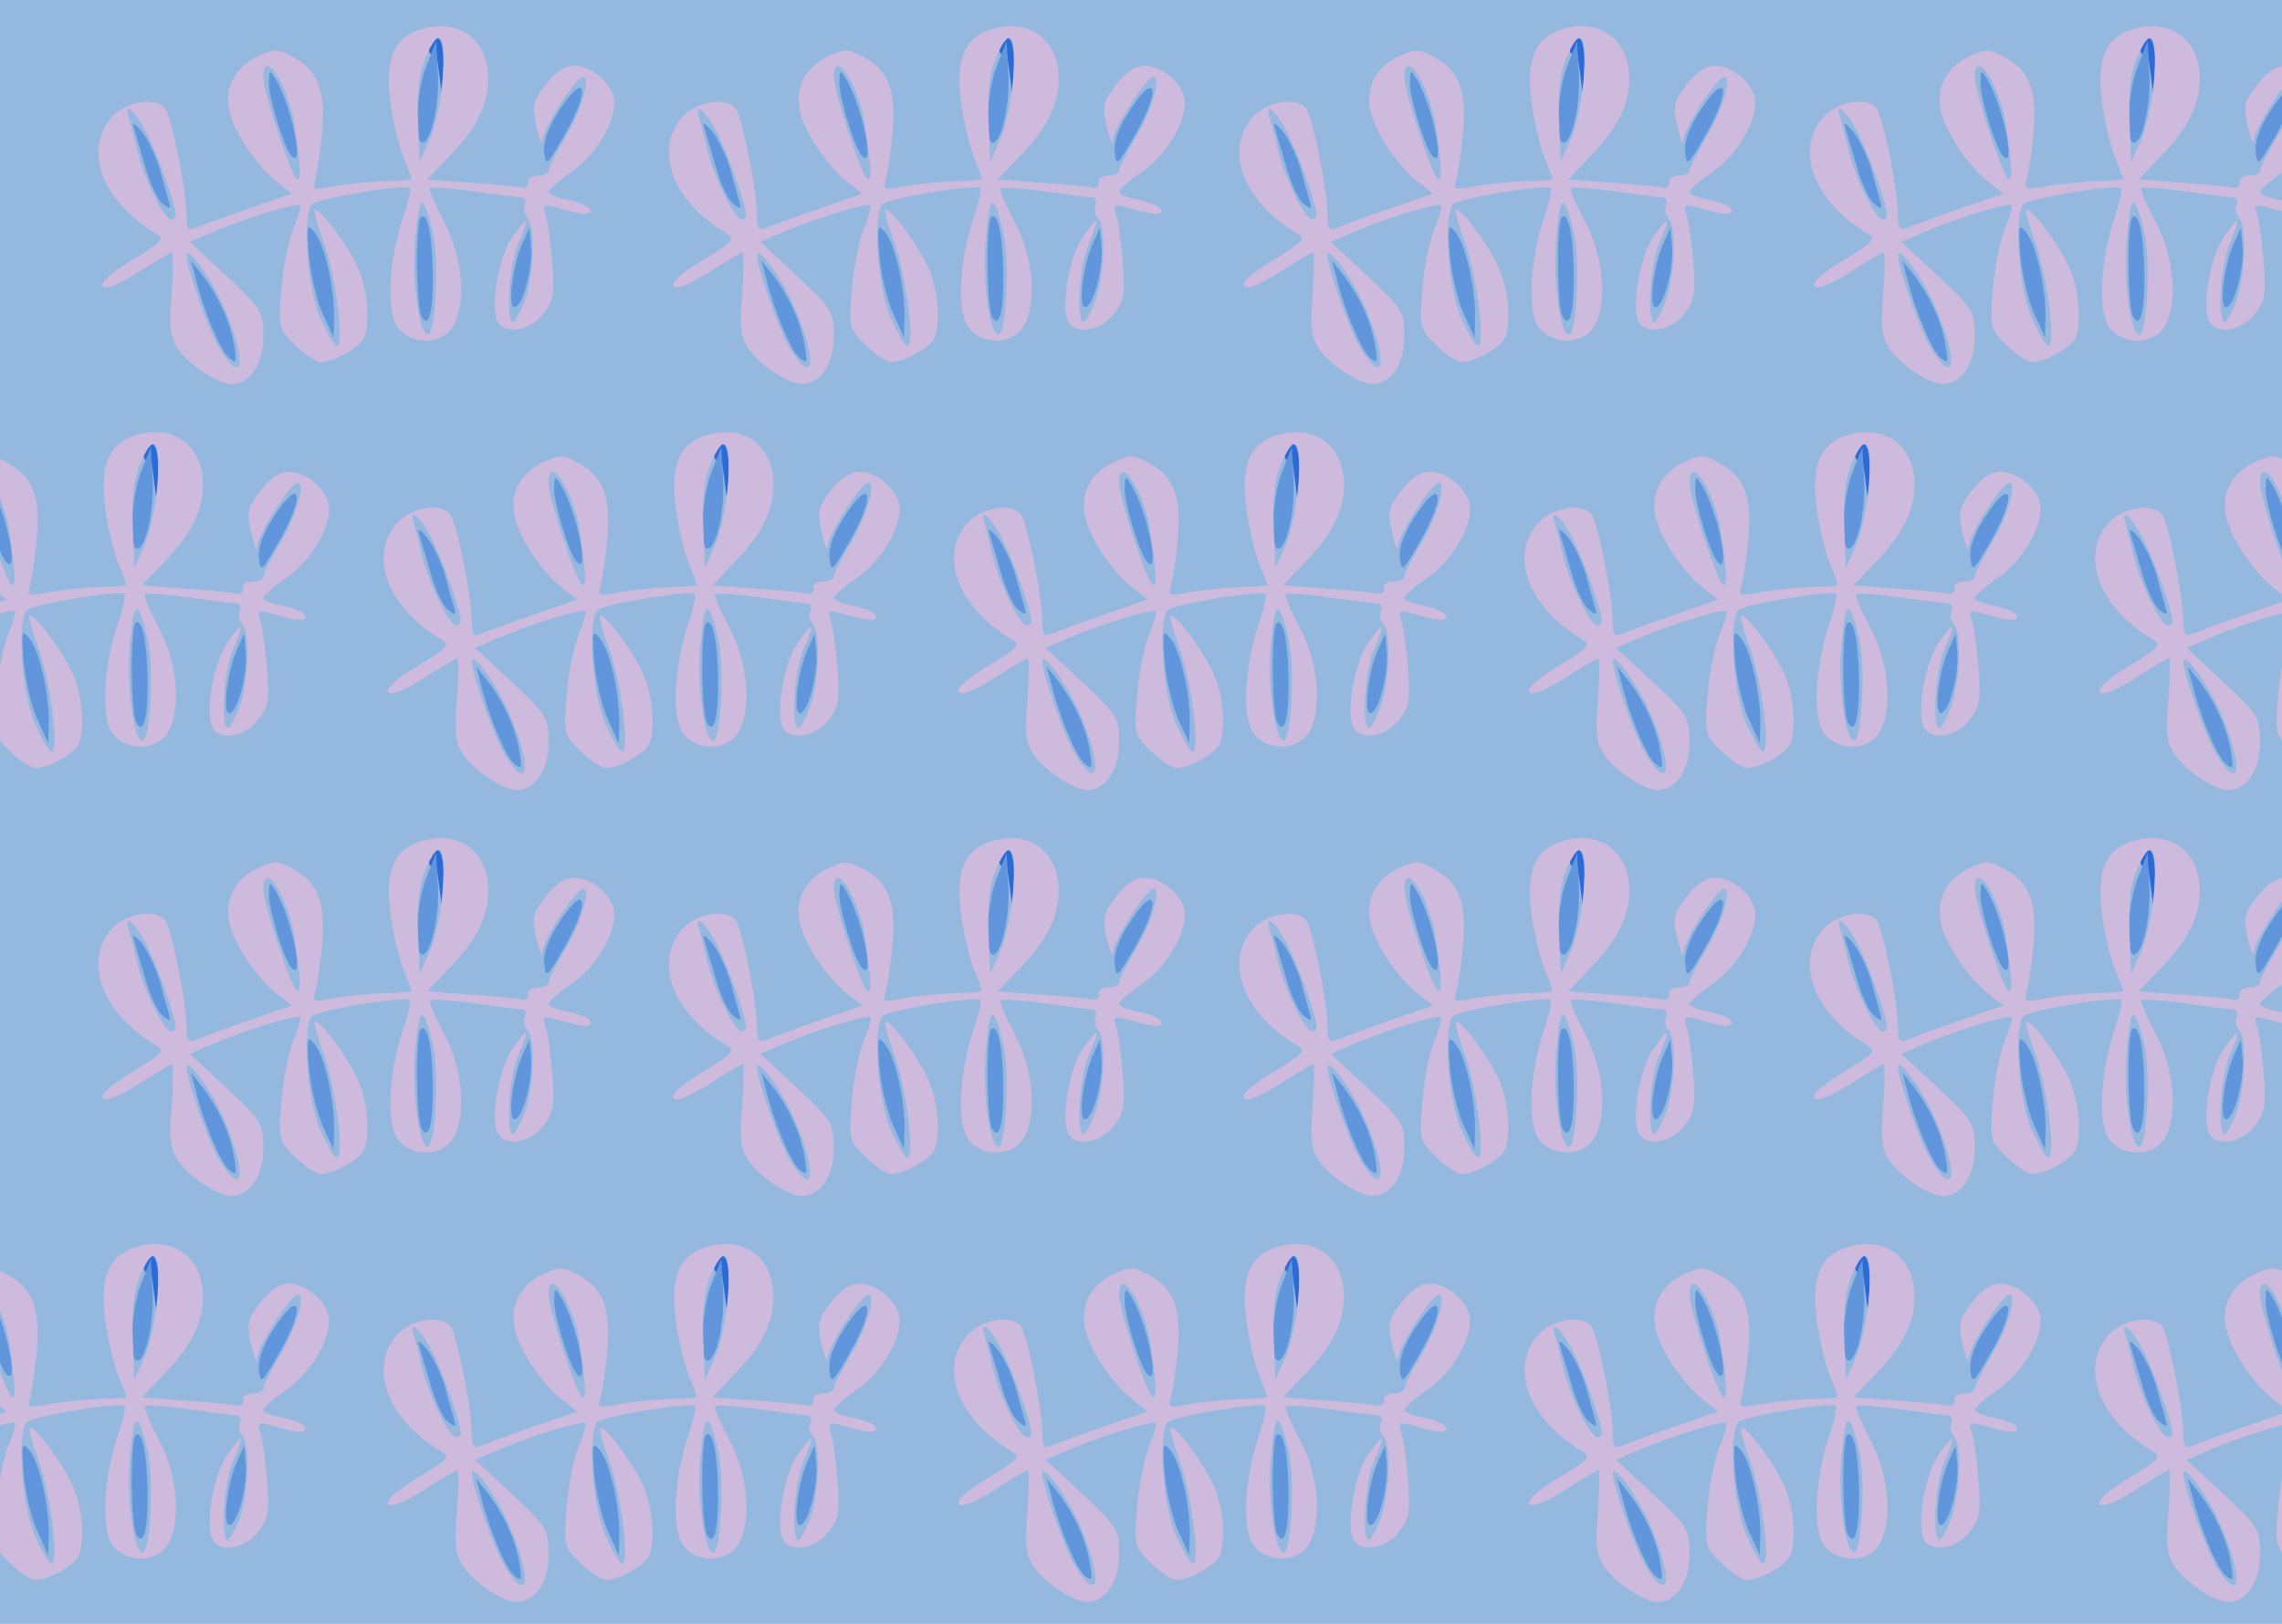 <?xml version="1.0" standalone="no"?>
<!DOCTYPE svg PUBLIC "-//W3C//DTD SVG 20010904//EN"
 "http://www.w3.org/TR/2001/REC-SVG-20010904/DTD/svg10.dtd">
<svg version="1.0" xmlns="http://www.w3.org/2000/svg" width="416pt" height="296pt" viewBox="0 0 416 296" preserveAspectRatio = "xMidYMid meet" >
<rect width="416" height="296" fill="#94B8DE"/>
<g id="row0" transform="translate(13,0.0)">
<g id="0" transform="translate(0.0,0)scale(1,1)">

<path d="M655 659 c-4 -6 -4 -13 -1 -16 3 -4 7 0 8 8 1 8 4 -11 8 -41 l7 -55 1 58 c2 53 -8 72 -23 46z" transform="translate(0,74) scale(0.1,-0.1)" stroke="none" fill="#2C6AD6"/>

<path d="M822 296 c-18 -41 -27 -116 -14 -116 15 0 34 73 30 113 l-3 32 -13 -29z" transform="translate(0,74) scale(0.1,-0.1)" stroke="none" fill="#6296DC"/>

<path d="M113 510 c2 -8 12 -40 21 -71 8 -31 23 -63 32 -70 15 -12 16 -11 11 6 -3 11 -11 38 -17 61 -7 22 -21 51 -32 65 -11 13 -18 17 -15 9z" transform="translate(0,74) scale(0.1,-0.1)" stroke="none" fill="#6296DC"/>

<path d="M360 589 c0 -28 28 -119 41 -133 25 -28 1 90 -28 139 -12 19 -12 19 -13 -6z" transform="translate(0,74) scale(0.1,-0.1)" stroke="none" fill="#6296DC"/>

<path d="M887 535 c-18 -28 -27 -54 -25 -72 3 -27 5 -25 35 27 51 87 42 127 -10 45z" transform="translate(0,74) scale(0.1,-0.1)" stroke="none" fill="#6296DC"/>

<path d="M637 344 c-10 -10 -9 -166 2 -182 13 -22 21 11 20 81 -1 69 -10 112 -22 101z" transform="translate(0,74) scale(0.1,-0.1)" stroke="none" fill="#6296DC"/>

<path d="M648 622 c-19 -45 -24 -142 -8 -142 16 0 32 72 28 130 l-3 55 -17 -43z" transform="translate(0,74) scale(0.1,-0.1)" stroke="none" fill="#6296DC"/>

<path d="M226 235 c14 -59 45 -133 61 -147 15 -12 15 -9 9 27 -8 43 -29 87 -58 125 l-20 25 8 -30z" transform="translate(0,74) scale(0.1,-0.1)" stroke="none" fill="#6296DC"/>

<path d="M433 274 c3 -33 14 -81 25 -105 l20 -44 1 37 c1 51 -17 132 -35 154 -14 17 -15 14 -11 -42z" transform="translate(0,74) scale(0.1,-0.1)" stroke="none" fill="#6296DC"/>

<path d="M642 688 c-53 -14 -71 -54 -60 -135 5 -37 16 -82 24 -101 8 -19 14 -36 14 -38 0 -2 -21 -4 -47 -4 -27 -1 -68 -5 -91 -9 -42 -8 -43 -8 -37 13 3 11 9 49 12 83 7 77 -7 114 -51 138 -31 17 -34 17 -69 1 -42 -21 -60 -61 -47 -105 11 -39 50 -95 84 -122 l28 -22 -78 -27 c-44 -15 -87 -31 -96 -35 -15 -6 -18 -2 -18 23 0 45 -28 184 -40 196 -20 20 -72 10 -97 -18 -52 -61 -16 -154 82 -212 16 -9 11 -15 -44 -48 -40 -24 -59 -42 -53 -48 6 -6 30 4 65 26 31 20 58 36 61 36 2 0 2 -34 -1 -75 -5 -60 -3 -79 11 -100 20 -30 73 -65 98 -65 34 0 58 37 58 87 0 45 -3 50 -67 110 l-67 62 47 20 c56 24 149 52 154 47 2 -2 -3 -21 -12 -42 -9 -22 -19 -71 -22 -111 -6 -70 -5 -73 25 -102 17 -17 38 -31 47 -31 24 0 72 27 79 45 11 31 6 90 -13 130 -18 40 -70 109 -77 102 -2 -2 5 -29 17 -61 22 -64 37 -186 23 -186 -5 0 -19 25 -32 55 -22 56 -31 176 -14 202 7 11 170 38 179 30 2 -3 -3 -27 -12 -53 -26 -77 -31 -168 -11 -199 22 -33 78 -35 100 -3 27 39 21 127 -14 193 -17 32 -29 60 -26 62 2 2 39 0 81 -6 42 -6 81 -11 87 -11 5 0 8 -6 5 -14 -3 -7 -1 -18 5 -24 15 -15 11 -113 -8 -157 -8 -20 -17 -35 -20 -32 -12 11 -5 106 10 141 22 52 20 56 -8 17 -25 -33 -42 -123 -30 -154 10 -28 59 -22 84 10 19 24 21 37 17 93 -3 36 -8 75 -12 87 -7 21 -5 22 26 13 43 -13 62 -13 54 0 -3 5 -21 12 -40 16 -19 3 -35 10 -35 14 0 4 18 20 41 36 43 29 79 87 79 127 0 31 -39 67 -73 67 -18 0 -34 -11 -52 -34 -24 -31 -26 -39 -17 -78 6 -24 10 -34 11 -23 1 22 61 115 74 115 15 0 -4 -64 -34 -113 -16 -27 -29 -53 -29 -58 0 -5 -9 -9 -20 -9 -11 0 -19 -6 -17 -12 1 -7 -4 -12 -12 -10 -7 2 -49 6 -93 9 l-79 6 39 41 c51 52 72 95 72 143 0 69 -51 109 -118 91z m35 -90 c-3 -40 -14 -91 -24 -113 l-18 -40 -3 75 c-2 52 2 88 13 113 25 61 39 47 32 -35z m-293 -12 c9 -19 18 -47 21 -63 13 -84 15 -114 6 -109 -11 7 -61 159 -61 187 0 30 16 23 34 -15z m-246 -90 c20 -40 52 -130 52 -148 0 -5 -4 -8 -8 -8 -13 0 -48 71 -62 125 -6 28 -14 56 -16 63 -9 29 14 8 34 -32z m521 -180 c12 -50 5 -186 -9 -186 -16 0 -30 101 -23 175 7 83 14 86 32 11z m-383 -131 c44 -99 40 -155 -6 -80 -20 33 -60 147 -60 170 1 18 43 -39 66 -90z" transform="translate(0,74) scale(0.1,-0.1)" stroke="none" fill="#CDBADD"/>

</g>

<g id="1" transform="translate(104.0,0)scale(1,1)">

<path d="M655 659 c-4 -6 -4 -13 -1 -16 3 -4 7 0 8 8 1 8 4 -11 8 -41 l7 -55 1 58 c2 53 -8 72 -23 46z" transform="translate(0,74) scale(0.1,-0.1)" stroke="none" fill="#2C6AD6"/>

<path d="M822 296 c-18 -41 -27 -116 -14 -116 15 0 34 73 30 113 l-3 32 -13 -29z" transform="translate(0,74) scale(0.1,-0.1)" stroke="none" fill="#6296DC"/>

<path d="M113 510 c2 -8 12 -40 21 -71 8 -31 23 -63 32 -70 15 -12 16 -11 11 6 -3 11 -11 38 -17 61 -7 22 -21 51 -32 65 -11 13 -18 17 -15 9z" transform="translate(0,74) scale(0.1,-0.1)" stroke="none" fill="#6296DC"/>

<path d="M360 589 c0 -28 28 -119 41 -133 25 -28 1 90 -28 139 -12 19 -12 19 -13 -6z" transform="translate(0,74) scale(0.1,-0.1)" stroke="none" fill="#6296DC"/>

<path d="M887 535 c-18 -28 -27 -54 -25 -72 3 -27 5 -25 35 27 51 87 42 127 -10 45z" transform="translate(0,74) scale(0.1,-0.1)" stroke="none" fill="#6296DC"/>

<path d="M637 344 c-10 -10 -9 -166 2 -182 13 -22 21 11 20 81 -1 69 -10 112 -22 101z" transform="translate(0,74) scale(0.1,-0.1)" stroke="none" fill="#6296DC"/>

<path d="M648 622 c-19 -45 -24 -142 -8 -142 16 0 32 72 28 130 l-3 55 -17 -43z" transform="translate(0,74) scale(0.1,-0.1)" stroke="none" fill="#6296DC"/>

<path d="M226 235 c14 -59 45 -133 61 -147 15 -12 15 -9 9 27 -8 43 -29 87 -58 125 l-20 25 8 -30z" transform="translate(0,74) scale(0.1,-0.1)" stroke="none" fill="#6296DC"/>

<path d="M433 274 c3 -33 14 -81 25 -105 l20 -44 1 37 c1 51 -17 132 -35 154 -14 17 -15 14 -11 -42z" transform="translate(0,74) scale(0.1,-0.1)" stroke="none" fill="#6296DC"/>

<path d="M642 688 c-53 -14 -71 -54 -60 -135 5 -37 16 -82 24 -101 8 -19 14 -36 14 -38 0 -2 -21 -4 -47 -4 -27 -1 -68 -5 -91 -9 -42 -8 -43 -8 -37 13 3 11 9 49 12 83 7 77 -7 114 -51 138 -31 17 -34 17 -69 1 -42 -21 -60 -61 -47 -105 11 -39 50 -95 84 -122 l28 -22 -78 -27 c-44 -15 -87 -31 -96 -35 -15 -6 -18 -2 -18 23 0 45 -28 184 -40 196 -20 20 -72 10 -97 -18 -52 -61 -16 -154 82 -212 16 -9 11 -15 -44 -48 -40 -24 -59 -42 -53 -48 6 -6 30 4 65 26 31 20 58 36 61 36 2 0 2 -34 -1 -75 -5 -60 -3 -79 11 -100 20 -30 73 -65 98 -65 34 0 58 37 58 87 0 45 -3 50 -67 110 l-67 62 47 20 c56 24 149 52 154 47 2 -2 -3 -21 -12 -42 -9 -22 -19 -71 -22 -111 -6 -70 -5 -73 25 -102 17 -17 38 -31 47 -31 24 0 72 27 79 45 11 31 6 90 -13 130 -18 40 -70 109 -77 102 -2 -2 5 -29 17 -61 22 -64 37 -186 23 -186 -5 0 -19 25 -32 55 -22 56 -31 176 -14 202 7 11 170 38 179 30 2 -3 -3 -27 -12 -53 -26 -77 -31 -168 -11 -199 22 -33 78 -35 100 -3 27 39 21 127 -14 193 -17 32 -29 60 -26 62 2 2 39 0 81 -6 42 -6 81 -11 87 -11 5 0 8 -6 5 -14 -3 -7 -1 -18 5 -24 15 -15 11 -113 -8 -157 -8 -20 -17 -35 -20 -32 -12 11 -5 106 10 141 22 52 20 56 -8 17 -25 -33 -42 -123 -30 -154 10 -28 59 -22 84 10 19 24 21 37 17 93 -3 36 -8 75 -12 87 -7 21 -5 22 26 13 43 -13 62 -13 54 0 -3 5 -21 12 -40 16 -19 3 -35 10 -35 14 0 4 18 20 41 36 43 29 79 87 79 127 0 31 -39 67 -73 67 -18 0 -34 -11 -52 -34 -24 -31 -26 -39 -17 -78 6 -24 10 -34 11 -23 1 22 61 115 74 115 15 0 -4 -64 -34 -113 -16 -27 -29 -53 -29 -58 0 -5 -9 -9 -20 -9 -11 0 -19 -6 -17 -12 1 -7 -4 -12 -12 -10 -7 2 -49 6 -93 9 l-79 6 39 41 c51 52 72 95 72 143 0 69 -51 109 -118 91z m35 -90 c-3 -40 -14 -91 -24 -113 l-18 -40 -3 75 c-2 52 2 88 13 113 25 61 39 47 32 -35z m-293 -12 c9 -19 18 -47 21 -63 13 -84 15 -114 6 -109 -11 7 -61 159 -61 187 0 30 16 23 34 -15z m-246 -90 c20 -40 52 -130 52 -148 0 -5 -4 -8 -8 -8 -13 0 -48 71 -62 125 -6 28 -14 56 -16 63 -9 29 14 8 34 -32z m521 -180 c12 -50 5 -186 -9 -186 -16 0 -30 101 -23 175 7 83 14 86 32 11z m-383 -131 c44 -99 40 -155 -6 -80 -20 33 -60 147 -60 170 1 18 43 -39 66 -90z" transform="translate(0,74) scale(0.1,-0.1)" stroke="none" fill="#CDBADD"/>

</g>

<g id="2" transform="translate(208.0,0)scale(1,1)">

<path d="M655 659 c-4 -6 -4 -13 -1 -16 3 -4 7 0 8 8 1 8 4 -11 8 -41 l7 -55 1 58 c2 53 -8 72 -23 46z" transform="translate(0,74) scale(0.1,-0.1)" stroke="none" fill="#2C6AD6"/>

<path d="M822 296 c-18 -41 -27 -116 -14 -116 15 0 34 73 30 113 l-3 32 -13 -29z" transform="translate(0,74) scale(0.1,-0.1)" stroke="none" fill="#6296DC"/>

<path d="M113 510 c2 -8 12 -40 21 -71 8 -31 23 -63 32 -70 15 -12 16 -11 11 6 -3 11 -11 38 -17 61 -7 22 -21 51 -32 65 -11 13 -18 17 -15 9z" transform="translate(0,74) scale(0.1,-0.1)" stroke="none" fill="#6296DC"/>

<path d="M360 589 c0 -28 28 -119 41 -133 25 -28 1 90 -28 139 -12 19 -12 19 -13 -6z" transform="translate(0,74) scale(0.1,-0.1)" stroke="none" fill="#6296DC"/>

<path d="M887 535 c-18 -28 -27 -54 -25 -72 3 -27 5 -25 35 27 51 87 42 127 -10 45z" transform="translate(0,74) scale(0.1,-0.1)" stroke="none" fill="#6296DC"/>

<path d="M637 344 c-10 -10 -9 -166 2 -182 13 -22 21 11 20 81 -1 69 -10 112 -22 101z" transform="translate(0,74) scale(0.1,-0.1)" stroke="none" fill="#6296DC"/>

<path d="M648 622 c-19 -45 -24 -142 -8 -142 16 0 32 72 28 130 l-3 55 -17 -43z" transform="translate(0,74) scale(0.1,-0.1)" stroke="none" fill="#6296DC"/>

<path d="M226 235 c14 -59 45 -133 61 -147 15 -12 15 -9 9 27 -8 43 -29 87 -58 125 l-20 25 8 -30z" transform="translate(0,74) scale(0.1,-0.1)" stroke="none" fill="#6296DC"/>

<path d="M433 274 c3 -33 14 -81 25 -105 l20 -44 1 37 c1 51 -17 132 -35 154 -14 17 -15 14 -11 -42z" transform="translate(0,74) scale(0.1,-0.1)" stroke="none" fill="#6296DC"/>

<path d="M642 688 c-53 -14 -71 -54 -60 -135 5 -37 16 -82 24 -101 8 -19 14 -36 14 -38 0 -2 -21 -4 -47 -4 -27 -1 -68 -5 -91 -9 -42 -8 -43 -8 -37 13 3 11 9 49 12 83 7 77 -7 114 -51 138 -31 17 -34 17 -69 1 -42 -21 -60 -61 -47 -105 11 -39 50 -95 84 -122 l28 -22 -78 -27 c-44 -15 -87 -31 -96 -35 -15 -6 -18 -2 -18 23 0 45 -28 184 -40 196 -20 20 -72 10 -97 -18 -52 -61 -16 -154 82 -212 16 -9 11 -15 -44 -48 -40 -24 -59 -42 -53 -48 6 -6 30 4 65 26 31 20 58 36 61 36 2 0 2 -34 -1 -75 -5 -60 -3 -79 11 -100 20 -30 73 -65 98 -65 34 0 58 37 58 87 0 45 -3 50 -67 110 l-67 62 47 20 c56 24 149 52 154 47 2 -2 -3 -21 -12 -42 -9 -22 -19 -71 -22 -111 -6 -70 -5 -73 25 -102 17 -17 38 -31 47 -31 24 0 72 27 79 45 11 31 6 90 -13 130 -18 40 -70 109 -77 102 -2 -2 5 -29 17 -61 22 -64 37 -186 23 -186 -5 0 -19 25 -32 55 -22 56 -31 176 -14 202 7 11 170 38 179 30 2 -3 -3 -27 -12 -53 -26 -77 -31 -168 -11 -199 22 -33 78 -35 100 -3 27 39 21 127 -14 193 -17 32 -29 60 -26 62 2 2 39 0 81 -6 42 -6 81 -11 87 -11 5 0 8 -6 5 -14 -3 -7 -1 -18 5 -24 15 -15 11 -113 -8 -157 -8 -20 -17 -35 -20 -32 -12 11 -5 106 10 141 22 52 20 56 -8 17 -25 -33 -42 -123 -30 -154 10 -28 59 -22 84 10 19 24 21 37 17 93 -3 36 -8 75 -12 87 -7 21 -5 22 26 13 43 -13 62 -13 54 0 -3 5 -21 12 -40 16 -19 3 -35 10 -35 14 0 4 18 20 41 36 43 29 79 87 79 127 0 31 -39 67 -73 67 -18 0 -34 -11 -52 -34 -24 -31 -26 -39 -17 -78 6 -24 10 -34 11 -23 1 22 61 115 74 115 15 0 -4 -64 -34 -113 -16 -27 -29 -53 -29 -58 0 -5 -9 -9 -20 -9 -11 0 -19 -6 -17 -12 1 -7 -4 -12 -12 -10 -7 2 -49 6 -93 9 l-79 6 39 41 c51 52 72 95 72 143 0 69 -51 109 -118 91z m35 -90 c-3 -40 -14 -91 -24 -113 l-18 -40 -3 75 c-2 52 2 88 13 113 25 61 39 47 32 -35z m-293 -12 c9 -19 18 -47 21 -63 13 -84 15 -114 6 -109 -11 7 -61 159 -61 187 0 30 16 23 34 -15z m-246 -90 c20 -40 52 -130 52 -148 0 -5 -4 -8 -8 -8 -13 0 -48 71 -62 125 -6 28 -14 56 -16 63 -9 29 14 8 34 -32z m521 -180 c12 -50 5 -186 -9 -186 -16 0 -30 101 -23 175 7 83 14 86 32 11z m-383 -131 c44 -99 40 -155 -6 -80 -20 33 -60 147 -60 170 1 18 43 -39 66 -90z" transform="translate(0,74) scale(0.1,-0.1)" stroke="none" fill="#CDBADD"/>

</g>

<g id="3" transform="translate(312.0,0)scale(1,1)">

<path d="M655 659 c-4 -6 -4 -13 -1 -16 3 -4 7 0 8 8 1 8 4 -11 8 -41 l7 -55 1 58 c2 53 -8 72 -23 46z" transform="translate(0,74) scale(0.1,-0.1)" stroke="none" fill="#2C6AD6"/>

<path d="M822 296 c-18 -41 -27 -116 -14 -116 15 0 34 73 30 113 l-3 32 -13 -29z" transform="translate(0,74) scale(0.1,-0.1)" stroke="none" fill="#6296DC"/>

<path d="M113 510 c2 -8 12 -40 21 -71 8 -31 23 -63 32 -70 15 -12 16 -11 11 6 -3 11 -11 38 -17 61 -7 22 -21 51 -32 65 -11 13 -18 17 -15 9z" transform="translate(0,74) scale(0.1,-0.1)" stroke="none" fill="#6296DC"/>

<path d="M360 589 c0 -28 28 -119 41 -133 25 -28 1 90 -28 139 -12 19 -12 19 -13 -6z" transform="translate(0,74) scale(0.1,-0.1)" stroke="none" fill="#6296DC"/>

<path d="M887 535 c-18 -28 -27 -54 -25 -72 3 -27 5 -25 35 27 51 87 42 127 -10 45z" transform="translate(0,74) scale(0.1,-0.1)" stroke="none" fill="#6296DC"/>

<path d="M637 344 c-10 -10 -9 -166 2 -182 13 -22 21 11 20 81 -1 69 -10 112 -22 101z" transform="translate(0,74) scale(0.1,-0.1)" stroke="none" fill="#6296DC"/>

<path d="M648 622 c-19 -45 -24 -142 -8 -142 16 0 32 72 28 130 l-3 55 -17 -43z" transform="translate(0,74) scale(0.1,-0.1)" stroke="none" fill="#6296DC"/>

<path d="M226 235 c14 -59 45 -133 61 -147 15 -12 15 -9 9 27 -8 43 -29 87 -58 125 l-20 25 8 -30z" transform="translate(0,74) scale(0.1,-0.1)" stroke="none" fill="#6296DC"/>

<path d="M433 274 c3 -33 14 -81 25 -105 l20 -44 1 37 c1 51 -17 132 -35 154 -14 17 -15 14 -11 -42z" transform="translate(0,74) scale(0.1,-0.1)" stroke="none" fill="#6296DC"/>

<path d="M642 688 c-53 -14 -71 -54 -60 -135 5 -37 16 -82 24 -101 8 -19 14 -36 14 -38 0 -2 -21 -4 -47 -4 -27 -1 -68 -5 -91 -9 -42 -8 -43 -8 -37 13 3 11 9 49 12 83 7 77 -7 114 -51 138 -31 17 -34 17 -69 1 -42 -21 -60 -61 -47 -105 11 -39 50 -95 84 -122 l28 -22 -78 -27 c-44 -15 -87 -31 -96 -35 -15 -6 -18 -2 -18 23 0 45 -28 184 -40 196 -20 20 -72 10 -97 -18 -52 -61 -16 -154 82 -212 16 -9 11 -15 -44 -48 -40 -24 -59 -42 -53 -48 6 -6 30 4 65 26 31 20 58 36 61 36 2 0 2 -34 -1 -75 -5 -60 -3 -79 11 -100 20 -30 73 -65 98 -65 34 0 58 37 58 87 0 45 -3 50 -67 110 l-67 62 47 20 c56 24 149 52 154 47 2 -2 -3 -21 -12 -42 -9 -22 -19 -71 -22 -111 -6 -70 -5 -73 25 -102 17 -17 38 -31 47 -31 24 0 72 27 79 45 11 31 6 90 -13 130 -18 40 -70 109 -77 102 -2 -2 5 -29 17 -61 22 -64 37 -186 23 -186 -5 0 -19 25 -32 55 -22 56 -31 176 -14 202 7 11 170 38 179 30 2 -3 -3 -27 -12 -53 -26 -77 -31 -168 -11 -199 22 -33 78 -35 100 -3 27 39 21 127 -14 193 -17 32 -29 60 -26 62 2 2 39 0 81 -6 42 -6 81 -11 87 -11 5 0 8 -6 5 -14 -3 -7 -1 -18 5 -24 15 -15 11 -113 -8 -157 -8 -20 -17 -35 -20 -32 -12 11 -5 106 10 141 22 52 20 56 -8 17 -25 -33 -42 -123 -30 -154 10 -28 59 -22 84 10 19 24 21 37 17 93 -3 36 -8 75 -12 87 -7 21 -5 22 26 13 43 -13 62 -13 54 0 -3 5 -21 12 -40 16 -19 3 -35 10 -35 14 0 4 18 20 41 36 43 29 79 87 79 127 0 31 -39 67 -73 67 -18 0 -34 -11 -52 -34 -24 -31 -26 -39 -17 -78 6 -24 10 -34 11 -23 1 22 61 115 74 115 15 0 -4 -64 -34 -113 -16 -27 -29 -53 -29 -58 0 -5 -9 -9 -20 -9 -11 0 -19 -6 -17 -12 1 -7 -4 -12 -12 -10 -7 2 -49 6 -93 9 l-79 6 39 41 c51 52 72 95 72 143 0 69 -51 109 -118 91z m35 -90 c-3 -40 -14 -91 -24 -113 l-18 -40 -3 75 c-2 52 2 88 13 113 25 61 39 47 32 -35z m-293 -12 c9 -19 18 -47 21 -63 13 -84 15 -114 6 -109 -11 7 -61 159 -61 187 0 30 16 23 34 -15z m-246 -90 c20 -40 52 -130 52 -148 0 -5 -4 -8 -8 -8 -13 0 -48 71 -62 125 -6 28 -14 56 -16 63 -9 29 14 8 34 -32z m521 -180 c12 -50 5 -186 -9 -186 -16 0 -30 101 -23 175 7 83 14 86 32 11z m-383 -131 c44 -99 40 -155 -6 -80 -20 33 -60 147 -60 170 1 18 43 -39 66 -90z" transform="translate(0,74) scale(0.1,-0.1)" stroke="none" fill="#CDBADD"/>

</g>

<g id="4" transform="translate(416.0,0)scale(1,1)">

<path d="M655 659 c-4 -6 -4 -13 -1 -16 3 -4 7 0 8 8 1 8 4 -11 8 -41 l7 -55 1 58 c2 53 -8 72 -23 46z" transform="translate(0,74) scale(0.1,-0.1)" stroke="none" fill="#2C6AD6"/>

<path d="M822 296 c-18 -41 -27 -116 -14 -116 15 0 34 73 30 113 l-3 32 -13 -29z" transform="translate(0,74) scale(0.1,-0.1)" stroke="none" fill="#6296DC"/>

<path d="M113 510 c2 -8 12 -40 21 -71 8 -31 23 -63 32 -70 15 -12 16 -11 11 6 -3 11 -11 38 -17 61 -7 22 -21 51 -32 65 -11 13 -18 17 -15 9z" transform="translate(0,74) scale(0.1,-0.1)" stroke="none" fill="#6296DC"/>

<path d="M360 589 c0 -28 28 -119 41 -133 25 -28 1 90 -28 139 -12 19 -12 19 -13 -6z" transform="translate(0,74) scale(0.1,-0.1)" stroke="none" fill="#6296DC"/>

<path d="M887 535 c-18 -28 -27 -54 -25 -72 3 -27 5 -25 35 27 51 87 42 127 -10 45z" transform="translate(0,74) scale(0.1,-0.1)" stroke="none" fill="#6296DC"/>

<path d="M637 344 c-10 -10 -9 -166 2 -182 13 -22 21 11 20 81 -1 69 -10 112 -22 101z" transform="translate(0,74) scale(0.1,-0.1)" stroke="none" fill="#6296DC"/>

<path d="M648 622 c-19 -45 -24 -142 -8 -142 16 0 32 72 28 130 l-3 55 -17 -43z" transform="translate(0,74) scale(0.1,-0.1)" stroke="none" fill="#6296DC"/>

<path d="M226 235 c14 -59 45 -133 61 -147 15 -12 15 -9 9 27 -8 43 -29 87 -58 125 l-20 25 8 -30z" transform="translate(0,74) scale(0.1,-0.1)" stroke="none" fill="#6296DC"/>

<path d="M433 274 c3 -33 14 -81 25 -105 l20 -44 1 37 c1 51 -17 132 -35 154 -14 17 -15 14 -11 -42z" transform="translate(0,74) scale(0.1,-0.1)" stroke="none" fill="#6296DC"/>

<path d="M642 688 c-53 -14 -71 -54 -60 -135 5 -37 16 -82 24 -101 8 -19 14 -36 14 -38 0 -2 -21 -4 -47 -4 -27 -1 -68 -5 -91 -9 -42 -8 -43 -8 -37 13 3 11 9 49 12 83 7 77 -7 114 -51 138 -31 17 -34 17 -69 1 -42 -21 -60 -61 -47 -105 11 -39 50 -95 84 -122 l28 -22 -78 -27 c-44 -15 -87 -31 -96 -35 -15 -6 -18 -2 -18 23 0 45 -28 184 -40 196 -20 20 -72 10 -97 -18 -52 -61 -16 -154 82 -212 16 -9 11 -15 -44 -48 -40 -24 -59 -42 -53 -48 6 -6 30 4 65 26 31 20 58 36 61 36 2 0 2 -34 -1 -75 -5 -60 -3 -79 11 -100 20 -30 73 -65 98 -65 34 0 58 37 58 87 0 45 -3 50 -67 110 l-67 62 47 20 c56 24 149 52 154 47 2 -2 -3 -21 -12 -42 -9 -22 -19 -71 -22 -111 -6 -70 -5 -73 25 -102 17 -17 38 -31 47 -31 24 0 72 27 79 45 11 31 6 90 -13 130 -18 40 -70 109 -77 102 -2 -2 5 -29 17 -61 22 -64 37 -186 23 -186 -5 0 -19 25 -32 55 -22 56 -31 176 -14 202 7 11 170 38 179 30 2 -3 -3 -27 -12 -53 -26 -77 -31 -168 -11 -199 22 -33 78 -35 100 -3 27 39 21 127 -14 193 -17 32 -29 60 -26 62 2 2 39 0 81 -6 42 -6 81 -11 87 -11 5 0 8 -6 5 -14 -3 -7 -1 -18 5 -24 15 -15 11 -113 -8 -157 -8 -20 -17 -35 -20 -32 -12 11 -5 106 10 141 22 52 20 56 -8 17 -25 -33 -42 -123 -30 -154 10 -28 59 -22 84 10 19 24 21 37 17 93 -3 36 -8 75 -12 87 -7 21 -5 22 26 13 43 -13 62 -13 54 0 -3 5 -21 12 -40 16 -19 3 -35 10 -35 14 0 4 18 20 41 36 43 29 79 87 79 127 0 31 -39 67 -73 67 -18 0 -34 -11 -52 -34 -24 -31 -26 -39 -17 -78 6 -24 10 -34 11 -23 1 22 61 115 74 115 15 0 -4 -64 -34 -113 -16 -27 -29 -53 -29 -58 0 -5 -9 -9 -20 -9 -11 0 -19 -6 -17 -12 1 -7 -4 -12 -12 -10 -7 2 -49 6 -93 9 l-79 6 39 41 c51 52 72 95 72 143 0 69 -51 109 -118 91z m35 -90 c-3 -40 -14 -91 -24 -113 l-18 -40 -3 75 c-2 52 2 88 13 113 25 61 39 47 32 -35z m-293 -12 c9 -19 18 -47 21 -63 13 -84 15 -114 6 -109 -11 7 -61 159 -61 187 0 30 16 23 34 -15z m-246 -90 c20 -40 52 -130 52 -148 0 -5 -4 -8 -8 -8 -13 0 -48 71 -62 125 -6 28 -14 56 -16 63 -9 29 14 8 34 -32z m521 -180 c12 -50 5 -186 -9 -186 -16 0 -30 101 -23 175 7 83 14 86 32 11z m-383 -131 c44 -99 40 -155 -6 -80 -20 33 -60 147 -60 170 1 18 43 -39 66 -90z" transform="translate(0,74) scale(0.1,-0.1)" stroke="none" fill="#CDBADD"/>

</g>

</g>
<g id="row1" transform="translate(-39,74.0)">
<g id="0" transform="translate(0.0,0)scale(1,1)">

<path d="M655 659 c-4 -6 -4 -13 -1 -16 3 -4 7 0 8 8 1 8 4 -11 8 -41 l7 -55 1 58 c2 53 -8 72 -23 46z" transform="translate(0,74) scale(0.1,-0.1)" stroke="none" fill="#2C6AD6"/>

<path d="M822 296 c-18 -41 -27 -116 -14 -116 15 0 34 73 30 113 l-3 32 -13 -29z" transform="translate(0,74) scale(0.1,-0.1)" stroke="none" fill="#6296DC"/>

<path d="M113 510 c2 -8 12 -40 21 -71 8 -31 23 -63 32 -70 15 -12 16 -11 11 6 -3 11 -11 38 -17 61 -7 22 -21 51 -32 65 -11 13 -18 17 -15 9z" transform="translate(0,74) scale(0.1,-0.1)" stroke="none" fill="#6296DC"/>

<path d="M360 589 c0 -28 28 -119 41 -133 25 -28 1 90 -28 139 -12 19 -12 19 -13 -6z" transform="translate(0,74) scale(0.1,-0.1)" stroke="none" fill="#6296DC"/>

<path d="M887 535 c-18 -28 -27 -54 -25 -72 3 -27 5 -25 35 27 51 87 42 127 -10 45z" transform="translate(0,74) scale(0.1,-0.1)" stroke="none" fill="#6296DC"/>

<path d="M637 344 c-10 -10 -9 -166 2 -182 13 -22 21 11 20 81 -1 69 -10 112 -22 101z" transform="translate(0,74) scale(0.1,-0.1)" stroke="none" fill="#6296DC"/>

<path d="M648 622 c-19 -45 -24 -142 -8 -142 16 0 32 72 28 130 l-3 55 -17 -43z" transform="translate(0,74) scale(0.1,-0.1)" stroke="none" fill="#6296DC"/>

<path d="M226 235 c14 -59 45 -133 61 -147 15 -12 15 -9 9 27 -8 43 -29 87 -58 125 l-20 25 8 -30z" transform="translate(0,74) scale(0.1,-0.1)" stroke="none" fill="#6296DC"/>

<path d="M433 274 c3 -33 14 -81 25 -105 l20 -44 1 37 c1 51 -17 132 -35 154 -14 17 -15 14 -11 -42z" transform="translate(0,74) scale(0.1,-0.1)" stroke="none" fill="#6296DC"/>

<path d="M642 688 c-53 -14 -71 -54 -60 -135 5 -37 16 -82 24 -101 8 -19 14 -36 14 -38 0 -2 -21 -4 -47 -4 -27 -1 -68 -5 -91 -9 -42 -8 -43 -8 -37 13 3 11 9 49 12 83 7 77 -7 114 -51 138 -31 17 -34 17 -69 1 -42 -21 -60 -61 -47 -105 11 -39 50 -95 84 -122 l28 -22 -78 -27 c-44 -15 -87 -31 -96 -35 -15 -6 -18 -2 -18 23 0 45 -28 184 -40 196 -20 20 -72 10 -97 -18 -52 -61 -16 -154 82 -212 16 -9 11 -15 -44 -48 -40 -24 -59 -42 -53 -48 6 -6 30 4 65 26 31 20 58 36 61 36 2 0 2 -34 -1 -75 -5 -60 -3 -79 11 -100 20 -30 73 -65 98 -65 34 0 58 37 58 87 0 45 -3 50 -67 110 l-67 62 47 20 c56 24 149 52 154 47 2 -2 -3 -21 -12 -42 -9 -22 -19 -71 -22 -111 -6 -70 -5 -73 25 -102 17 -17 38 -31 47 -31 24 0 72 27 79 45 11 31 6 90 -13 130 -18 40 -70 109 -77 102 -2 -2 5 -29 17 -61 22 -64 37 -186 23 -186 -5 0 -19 25 -32 55 -22 56 -31 176 -14 202 7 11 170 38 179 30 2 -3 -3 -27 -12 -53 -26 -77 -31 -168 -11 -199 22 -33 78 -35 100 -3 27 39 21 127 -14 193 -17 32 -29 60 -26 62 2 2 39 0 81 -6 42 -6 81 -11 87 -11 5 0 8 -6 5 -14 -3 -7 -1 -18 5 -24 15 -15 11 -113 -8 -157 -8 -20 -17 -35 -20 -32 -12 11 -5 106 10 141 22 52 20 56 -8 17 -25 -33 -42 -123 -30 -154 10 -28 59 -22 84 10 19 24 21 37 17 93 -3 36 -8 75 -12 87 -7 21 -5 22 26 13 43 -13 62 -13 54 0 -3 5 -21 12 -40 16 -19 3 -35 10 -35 14 0 4 18 20 41 36 43 29 79 87 79 127 0 31 -39 67 -73 67 -18 0 -34 -11 -52 -34 -24 -31 -26 -39 -17 -78 6 -24 10 -34 11 -23 1 22 61 115 74 115 15 0 -4 -64 -34 -113 -16 -27 -29 -53 -29 -58 0 -5 -9 -9 -20 -9 -11 0 -19 -6 -17 -12 1 -7 -4 -12 -12 -10 -7 2 -49 6 -93 9 l-79 6 39 41 c51 52 72 95 72 143 0 69 -51 109 -118 91z m35 -90 c-3 -40 -14 -91 -24 -113 l-18 -40 -3 75 c-2 52 2 88 13 113 25 61 39 47 32 -35z m-293 -12 c9 -19 18 -47 21 -63 13 -84 15 -114 6 -109 -11 7 -61 159 -61 187 0 30 16 23 34 -15z m-246 -90 c20 -40 52 -130 52 -148 0 -5 -4 -8 -8 -8 -13 0 -48 71 -62 125 -6 28 -14 56 -16 63 -9 29 14 8 34 -32z m521 -180 c12 -50 5 -186 -9 -186 -16 0 -30 101 -23 175 7 83 14 86 32 11z m-383 -131 c44 -99 40 -155 -6 -80 -20 33 -60 147 -60 170 1 18 43 -39 66 -90z" transform="translate(0,74) scale(0.1,-0.1)" stroke="none" fill="#CDBADD"/>

</g>

<g id="1" transform="translate(104.0,0)scale(1,1)">

<path d="M655 659 c-4 -6 -4 -13 -1 -16 3 -4 7 0 8 8 1 8 4 -11 8 -41 l7 -55 1 58 c2 53 -8 72 -23 46z" transform="translate(0,74) scale(0.1,-0.1)" stroke="none" fill="#2C6AD6"/>

<path d="M822 296 c-18 -41 -27 -116 -14 -116 15 0 34 73 30 113 l-3 32 -13 -29z" transform="translate(0,74) scale(0.1,-0.1)" stroke="none" fill="#6296DC"/>

<path d="M113 510 c2 -8 12 -40 21 -71 8 -31 23 -63 32 -70 15 -12 16 -11 11 6 -3 11 -11 38 -17 61 -7 22 -21 51 -32 65 -11 13 -18 17 -15 9z" transform="translate(0,74) scale(0.1,-0.1)" stroke="none" fill="#6296DC"/>

<path d="M360 589 c0 -28 28 -119 41 -133 25 -28 1 90 -28 139 -12 19 -12 19 -13 -6z" transform="translate(0,74) scale(0.1,-0.1)" stroke="none" fill="#6296DC"/>

<path d="M887 535 c-18 -28 -27 -54 -25 -72 3 -27 5 -25 35 27 51 87 42 127 -10 45z" transform="translate(0,74) scale(0.1,-0.1)" stroke="none" fill="#6296DC"/>

<path d="M637 344 c-10 -10 -9 -166 2 -182 13 -22 21 11 20 81 -1 69 -10 112 -22 101z" transform="translate(0,74) scale(0.1,-0.1)" stroke="none" fill="#6296DC"/>

<path d="M648 622 c-19 -45 -24 -142 -8 -142 16 0 32 72 28 130 l-3 55 -17 -43z" transform="translate(0,74) scale(0.1,-0.1)" stroke="none" fill="#6296DC"/>

<path d="M226 235 c14 -59 45 -133 61 -147 15 -12 15 -9 9 27 -8 43 -29 87 -58 125 l-20 25 8 -30z" transform="translate(0,74) scale(0.1,-0.1)" stroke="none" fill="#6296DC"/>

<path d="M433 274 c3 -33 14 -81 25 -105 l20 -44 1 37 c1 51 -17 132 -35 154 -14 17 -15 14 -11 -42z" transform="translate(0,74) scale(0.1,-0.1)" stroke="none" fill="#6296DC"/>

<path d="M642 688 c-53 -14 -71 -54 -60 -135 5 -37 16 -82 24 -101 8 -19 14 -36 14 -38 0 -2 -21 -4 -47 -4 -27 -1 -68 -5 -91 -9 -42 -8 -43 -8 -37 13 3 11 9 49 12 83 7 77 -7 114 -51 138 -31 17 -34 17 -69 1 -42 -21 -60 -61 -47 -105 11 -39 50 -95 84 -122 l28 -22 -78 -27 c-44 -15 -87 -31 -96 -35 -15 -6 -18 -2 -18 23 0 45 -28 184 -40 196 -20 20 -72 10 -97 -18 -52 -61 -16 -154 82 -212 16 -9 11 -15 -44 -48 -40 -24 -59 -42 -53 -48 6 -6 30 4 65 26 31 20 58 36 61 36 2 0 2 -34 -1 -75 -5 -60 -3 -79 11 -100 20 -30 73 -65 98 -65 34 0 58 37 58 87 0 45 -3 50 -67 110 l-67 62 47 20 c56 24 149 52 154 47 2 -2 -3 -21 -12 -42 -9 -22 -19 -71 -22 -111 -6 -70 -5 -73 25 -102 17 -17 38 -31 47 -31 24 0 72 27 79 45 11 31 6 90 -13 130 -18 40 -70 109 -77 102 -2 -2 5 -29 17 -61 22 -64 37 -186 23 -186 -5 0 -19 25 -32 55 -22 56 -31 176 -14 202 7 11 170 38 179 30 2 -3 -3 -27 -12 -53 -26 -77 -31 -168 -11 -199 22 -33 78 -35 100 -3 27 39 21 127 -14 193 -17 32 -29 60 -26 62 2 2 39 0 81 -6 42 -6 81 -11 87 -11 5 0 8 -6 5 -14 -3 -7 -1 -18 5 -24 15 -15 11 -113 -8 -157 -8 -20 -17 -35 -20 -32 -12 11 -5 106 10 141 22 52 20 56 -8 17 -25 -33 -42 -123 -30 -154 10 -28 59 -22 84 10 19 24 21 37 17 93 -3 36 -8 75 -12 87 -7 21 -5 22 26 13 43 -13 62 -13 54 0 -3 5 -21 12 -40 16 -19 3 -35 10 -35 14 0 4 18 20 41 36 43 29 79 87 79 127 0 31 -39 67 -73 67 -18 0 -34 -11 -52 -34 -24 -31 -26 -39 -17 -78 6 -24 10 -34 11 -23 1 22 61 115 74 115 15 0 -4 -64 -34 -113 -16 -27 -29 -53 -29 -58 0 -5 -9 -9 -20 -9 -11 0 -19 -6 -17 -12 1 -7 -4 -12 -12 -10 -7 2 -49 6 -93 9 l-79 6 39 41 c51 52 72 95 72 143 0 69 -51 109 -118 91z m35 -90 c-3 -40 -14 -91 -24 -113 l-18 -40 -3 75 c-2 52 2 88 13 113 25 61 39 47 32 -35z m-293 -12 c9 -19 18 -47 21 -63 13 -84 15 -114 6 -109 -11 7 -61 159 -61 187 0 30 16 23 34 -15z m-246 -90 c20 -40 52 -130 52 -148 0 -5 -4 -8 -8 -8 -13 0 -48 71 -62 125 -6 28 -14 56 -16 63 -9 29 14 8 34 -32z m521 -180 c12 -50 5 -186 -9 -186 -16 0 -30 101 -23 175 7 83 14 86 32 11z m-383 -131 c44 -99 40 -155 -6 -80 -20 33 -60 147 -60 170 1 18 43 -39 66 -90z" transform="translate(0,74) scale(0.1,-0.1)" stroke="none" fill="#CDBADD"/>

</g>

<g id="2" transform="translate(208.0,0)scale(1,1)">

<path d="M655 659 c-4 -6 -4 -13 -1 -16 3 -4 7 0 8 8 1 8 4 -11 8 -41 l7 -55 1 58 c2 53 -8 72 -23 46z" transform="translate(0,74) scale(0.1,-0.1)" stroke="none" fill="#2C6AD6"/>

<path d="M822 296 c-18 -41 -27 -116 -14 -116 15 0 34 73 30 113 l-3 32 -13 -29z" transform="translate(0,74) scale(0.1,-0.1)" stroke="none" fill="#6296DC"/>

<path d="M113 510 c2 -8 12 -40 21 -71 8 -31 23 -63 32 -70 15 -12 16 -11 11 6 -3 11 -11 38 -17 61 -7 22 -21 51 -32 65 -11 13 -18 17 -15 9z" transform="translate(0,74) scale(0.1,-0.1)" stroke="none" fill="#6296DC"/>

<path d="M360 589 c0 -28 28 -119 41 -133 25 -28 1 90 -28 139 -12 19 -12 19 -13 -6z" transform="translate(0,74) scale(0.1,-0.1)" stroke="none" fill="#6296DC"/>

<path d="M887 535 c-18 -28 -27 -54 -25 -72 3 -27 5 -25 35 27 51 87 42 127 -10 45z" transform="translate(0,74) scale(0.1,-0.1)" stroke="none" fill="#6296DC"/>

<path d="M637 344 c-10 -10 -9 -166 2 -182 13 -22 21 11 20 81 -1 69 -10 112 -22 101z" transform="translate(0,74) scale(0.1,-0.1)" stroke="none" fill="#6296DC"/>

<path d="M648 622 c-19 -45 -24 -142 -8 -142 16 0 32 72 28 130 l-3 55 -17 -43z" transform="translate(0,74) scale(0.1,-0.1)" stroke="none" fill="#6296DC"/>

<path d="M226 235 c14 -59 45 -133 61 -147 15 -12 15 -9 9 27 -8 43 -29 87 -58 125 l-20 25 8 -30z" transform="translate(0,74) scale(0.1,-0.1)" stroke="none" fill="#6296DC"/>

<path d="M433 274 c3 -33 14 -81 25 -105 l20 -44 1 37 c1 51 -17 132 -35 154 -14 17 -15 14 -11 -42z" transform="translate(0,74) scale(0.1,-0.1)" stroke="none" fill="#6296DC"/>

<path d="M642 688 c-53 -14 -71 -54 -60 -135 5 -37 16 -82 24 -101 8 -19 14 -36 14 -38 0 -2 -21 -4 -47 -4 -27 -1 -68 -5 -91 -9 -42 -8 -43 -8 -37 13 3 11 9 49 12 83 7 77 -7 114 -51 138 -31 17 -34 17 -69 1 -42 -21 -60 -61 -47 -105 11 -39 50 -95 84 -122 l28 -22 -78 -27 c-44 -15 -87 -31 -96 -35 -15 -6 -18 -2 -18 23 0 45 -28 184 -40 196 -20 20 -72 10 -97 -18 -52 -61 -16 -154 82 -212 16 -9 11 -15 -44 -48 -40 -24 -59 -42 -53 -48 6 -6 30 4 65 26 31 20 58 36 61 36 2 0 2 -34 -1 -75 -5 -60 -3 -79 11 -100 20 -30 73 -65 98 -65 34 0 58 37 58 87 0 45 -3 50 -67 110 l-67 62 47 20 c56 24 149 52 154 47 2 -2 -3 -21 -12 -42 -9 -22 -19 -71 -22 -111 -6 -70 -5 -73 25 -102 17 -17 38 -31 47 -31 24 0 72 27 79 45 11 31 6 90 -13 130 -18 40 -70 109 -77 102 -2 -2 5 -29 17 -61 22 -64 37 -186 23 -186 -5 0 -19 25 -32 55 -22 56 -31 176 -14 202 7 11 170 38 179 30 2 -3 -3 -27 -12 -53 -26 -77 -31 -168 -11 -199 22 -33 78 -35 100 -3 27 39 21 127 -14 193 -17 32 -29 60 -26 62 2 2 39 0 81 -6 42 -6 81 -11 87 -11 5 0 8 -6 5 -14 -3 -7 -1 -18 5 -24 15 -15 11 -113 -8 -157 -8 -20 -17 -35 -20 -32 -12 11 -5 106 10 141 22 52 20 56 -8 17 -25 -33 -42 -123 -30 -154 10 -28 59 -22 84 10 19 24 21 37 17 93 -3 36 -8 75 -12 87 -7 21 -5 22 26 13 43 -13 62 -13 54 0 -3 5 -21 12 -40 16 -19 3 -35 10 -35 14 0 4 18 20 41 36 43 29 79 87 79 127 0 31 -39 67 -73 67 -18 0 -34 -11 -52 -34 -24 -31 -26 -39 -17 -78 6 -24 10 -34 11 -23 1 22 61 115 74 115 15 0 -4 -64 -34 -113 -16 -27 -29 -53 -29 -58 0 -5 -9 -9 -20 -9 -11 0 -19 -6 -17 -12 1 -7 -4 -12 -12 -10 -7 2 -49 6 -93 9 l-79 6 39 41 c51 52 72 95 72 143 0 69 -51 109 -118 91z m35 -90 c-3 -40 -14 -91 -24 -113 l-18 -40 -3 75 c-2 52 2 88 13 113 25 61 39 47 32 -35z m-293 -12 c9 -19 18 -47 21 -63 13 -84 15 -114 6 -109 -11 7 -61 159 -61 187 0 30 16 23 34 -15z m-246 -90 c20 -40 52 -130 52 -148 0 -5 -4 -8 -8 -8 -13 0 -48 71 -62 125 -6 28 -14 56 -16 63 -9 29 14 8 34 -32z m521 -180 c12 -50 5 -186 -9 -186 -16 0 -30 101 -23 175 7 83 14 86 32 11z m-383 -131 c44 -99 40 -155 -6 -80 -20 33 -60 147 -60 170 1 18 43 -39 66 -90z" transform="translate(0,74) scale(0.1,-0.1)" stroke="none" fill="#CDBADD"/>

</g>

<g id="3" transform="translate(312.0,0)scale(1,1)">

<path d="M655 659 c-4 -6 -4 -13 -1 -16 3 -4 7 0 8 8 1 8 4 -11 8 -41 l7 -55 1 58 c2 53 -8 72 -23 46z" transform="translate(0,74) scale(0.1,-0.1)" stroke="none" fill="#2C6AD6"/>

<path d="M822 296 c-18 -41 -27 -116 -14 -116 15 0 34 73 30 113 l-3 32 -13 -29z" transform="translate(0,74) scale(0.1,-0.1)" stroke="none" fill="#6296DC"/>

<path d="M113 510 c2 -8 12 -40 21 -71 8 -31 23 -63 32 -70 15 -12 16 -11 11 6 -3 11 -11 38 -17 61 -7 22 -21 51 -32 65 -11 13 -18 17 -15 9z" transform="translate(0,74) scale(0.1,-0.1)" stroke="none" fill="#6296DC"/>

<path d="M360 589 c0 -28 28 -119 41 -133 25 -28 1 90 -28 139 -12 19 -12 19 -13 -6z" transform="translate(0,74) scale(0.1,-0.1)" stroke="none" fill="#6296DC"/>

<path d="M887 535 c-18 -28 -27 -54 -25 -72 3 -27 5 -25 35 27 51 87 42 127 -10 45z" transform="translate(0,74) scale(0.1,-0.1)" stroke="none" fill="#6296DC"/>

<path d="M637 344 c-10 -10 -9 -166 2 -182 13 -22 21 11 20 81 -1 69 -10 112 -22 101z" transform="translate(0,74) scale(0.1,-0.1)" stroke="none" fill="#6296DC"/>

<path d="M648 622 c-19 -45 -24 -142 -8 -142 16 0 32 72 28 130 l-3 55 -17 -43z" transform="translate(0,74) scale(0.1,-0.1)" stroke="none" fill="#6296DC"/>

<path d="M226 235 c14 -59 45 -133 61 -147 15 -12 15 -9 9 27 -8 43 -29 87 -58 125 l-20 25 8 -30z" transform="translate(0,74) scale(0.1,-0.1)" stroke="none" fill="#6296DC"/>

<path d="M433 274 c3 -33 14 -81 25 -105 l20 -44 1 37 c1 51 -17 132 -35 154 -14 17 -15 14 -11 -42z" transform="translate(0,74) scale(0.1,-0.1)" stroke="none" fill="#6296DC"/>

<path d="M642 688 c-53 -14 -71 -54 -60 -135 5 -37 16 -82 24 -101 8 -19 14 -36 14 -38 0 -2 -21 -4 -47 -4 -27 -1 -68 -5 -91 -9 -42 -8 -43 -8 -37 13 3 11 9 49 12 83 7 77 -7 114 -51 138 -31 17 -34 17 -69 1 -42 -21 -60 -61 -47 -105 11 -39 50 -95 84 -122 l28 -22 -78 -27 c-44 -15 -87 -31 -96 -35 -15 -6 -18 -2 -18 23 0 45 -28 184 -40 196 -20 20 -72 10 -97 -18 -52 -61 -16 -154 82 -212 16 -9 11 -15 -44 -48 -40 -24 -59 -42 -53 -48 6 -6 30 4 65 26 31 20 58 36 61 36 2 0 2 -34 -1 -75 -5 -60 -3 -79 11 -100 20 -30 73 -65 98 -65 34 0 58 37 58 87 0 45 -3 50 -67 110 l-67 62 47 20 c56 24 149 52 154 47 2 -2 -3 -21 -12 -42 -9 -22 -19 -71 -22 -111 -6 -70 -5 -73 25 -102 17 -17 38 -31 47 -31 24 0 72 27 79 45 11 31 6 90 -13 130 -18 40 -70 109 -77 102 -2 -2 5 -29 17 -61 22 -64 37 -186 23 -186 -5 0 -19 25 -32 55 -22 56 -31 176 -14 202 7 11 170 38 179 30 2 -3 -3 -27 -12 -53 -26 -77 -31 -168 -11 -199 22 -33 78 -35 100 -3 27 39 21 127 -14 193 -17 32 -29 60 -26 62 2 2 39 0 81 -6 42 -6 81 -11 87 -11 5 0 8 -6 5 -14 -3 -7 -1 -18 5 -24 15 -15 11 -113 -8 -157 -8 -20 -17 -35 -20 -32 -12 11 -5 106 10 141 22 52 20 56 -8 17 -25 -33 -42 -123 -30 -154 10 -28 59 -22 84 10 19 24 21 37 17 93 -3 36 -8 75 -12 87 -7 21 -5 22 26 13 43 -13 62 -13 54 0 -3 5 -21 12 -40 16 -19 3 -35 10 -35 14 0 4 18 20 41 36 43 29 79 87 79 127 0 31 -39 67 -73 67 -18 0 -34 -11 -52 -34 -24 -31 -26 -39 -17 -78 6 -24 10 -34 11 -23 1 22 61 115 74 115 15 0 -4 -64 -34 -113 -16 -27 -29 -53 -29 -58 0 -5 -9 -9 -20 -9 -11 0 -19 -6 -17 -12 1 -7 -4 -12 -12 -10 -7 2 -49 6 -93 9 l-79 6 39 41 c51 52 72 95 72 143 0 69 -51 109 -118 91z m35 -90 c-3 -40 -14 -91 -24 -113 l-18 -40 -3 75 c-2 52 2 88 13 113 25 61 39 47 32 -35z m-293 -12 c9 -19 18 -47 21 -63 13 -84 15 -114 6 -109 -11 7 -61 159 -61 187 0 30 16 23 34 -15z m-246 -90 c20 -40 52 -130 52 -148 0 -5 -4 -8 -8 -8 -13 0 -48 71 -62 125 -6 28 -14 56 -16 63 -9 29 14 8 34 -32z m521 -180 c12 -50 5 -186 -9 -186 -16 0 -30 101 -23 175 7 83 14 86 32 11z m-383 -131 c44 -99 40 -155 -6 -80 -20 33 -60 147 -60 170 1 18 43 -39 66 -90z" transform="translate(0,74) scale(0.1,-0.1)" stroke="none" fill="#CDBADD"/>

</g>

<g id="4" transform="translate(416.0,0)scale(1,1)">

<path d="M655 659 c-4 -6 -4 -13 -1 -16 3 -4 7 0 8 8 1 8 4 -11 8 -41 l7 -55 1 58 c2 53 -8 72 -23 46z" transform="translate(0,74) scale(0.1,-0.1)" stroke="none" fill="#2C6AD6"/>

<path d="M822 296 c-18 -41 -27 -116 -14 -116 15 0 34 73 30 113 l-3 32 -13 -29z" transform="translate(0,74) scale(0.1,-0.1)" stroke="none" fill="#6296DC"/>

<path d="M113 510 c2 -8 12 -40 21 -71 8 -31 23 -63 32 -70 15 -12 16 -11 11 6 -3 11 -11 38 -17 61 -7 22 -21 51 -32 65 -11 13 -18 17 -15 9z" transform="translate(0,74) scale(0.1,-0.1)" stroke="none" fill="#6296DC"/>

<path d="M360 589 c0 -28 28 -119 41 -133 25 -28 1 90 -28 139 -12 19 -12 19 -13 -6z" transform="translate(0,74) scale(0.1,-0.1)" stroke="none" fill="#6296DC"/>

<path d="M887 535 c-18 -28 -27 -54 -25 -72 3 -27 5 -25 35 27 51 87 42 127 -10 45z" transform="translate(0,74) scale(0.1,-0.1)" stroke="none" fill="#6296DC"/>

<path d="M637 344 c-10 -10 -9 -166 2 -182 13 -22 21 11 20 81 -1 69 -10 112 -22 101z" transform="translate(0,74) scale(0.1,-0.1)" stroke="none" fill="#6296DC"/>

<path d="M648 622 c-19 -45 -24 -142 -8 -142 16 0 32 72 28 130 l-3 55 -17 -43z" transform="translate(0,74) scale(0.1,-0.1)" stroke="none" fill="#6296DC"/>

<path d="M226 235 c14 -59 45 -133 61 -147 15 -12 15 -9 9 27 -8 43 -29 87 -58 125 l-20 25 8 -30z" transform="translate(0,74) scale(0.1,-0.1)" stroke="none" fill="#6296DC"/>

<path d="M433 274 c3 -33 14 -81 25 -105 l20 -44 1 37 c1 51 -17 132 -35 154 -14 17 -15 14 -11 -42z" transform="translate(0,74) scale(0.1,-0.1)" stroke="none" fill="#6296DC"/>

<path d="M642 688 c-53 -14 -71 -54 -60 -135 5 -37 16 -82 24 -101 8 -19 14 -36 14 -38 0 -2 -21 -4 -47 -4 -27 -1 -68 -5 -91 -9 -42 -8 -43 -8 -37 13 3 11 9 49 12 83 7 77 -7 114 -51 138 -31 17 -34 17 -69 1 -42 -21 -60 -61 -47 -105 11 -39 50 -95 84 -122 l28 -22 -78 -27 c-44 -15 -87 -31 -96 -35 -15 -6 -18 -2 -18 23 0 45 -28 184 -40 196 -20 20 -72 10 -97 -18 -52 -61 -16 -154 82 -212 16 -9 11 -15 -44 -48 -40 -24 -59 -42 -53 -48 6 -6 30 4 65 26 31 20 58 36 61 36 2 0 2 -34 -1 -75 -5 -60 -3 -79 11 -100 20 -30 73 -65 98 -65 34 0 58 37 58 87 0 45 -3 50 -67 110 l-67 62 47 20 c56 24 149 52 154 47 2 -2 -3 -21 -12 -42 -9 -22 -19 -71 -22 -111 -6 -70 -5 -73 25 -102 17 -17 38 -31 47 -31 24 0 72 27 79 45 11 31 6 90 -13 130 -18 40 -70 109 -77 102 -2 -2 5 -29 17 -61 22 -64 37 -186 23 -186 -5 0 -19 25 -32 55 -22 56 -31 176 -14 202 7 11 170 38 179 30 2 -3 -3 -27 -12 -53 -26 -77 -31 -168 -11 -199 22 -33 78 -35 100 -3 27 39 21 127 -14 193 -17 32 -29 60 -26 62 2 2 39 0 81 -6 42 -6 81 -11 87 -11 5 0 8 -6 5 -14 -3 -7 -1 -18 5 -24 15 -15 11 -113 -8 -157 -8 -20 -17 -35 -20 -32 -12 11 -5 106 10 141 22 52 20 56 -8 17 -25 -33 -42 -123 -30 -154 10 -28 59 -22 84 10 19 24 21 37 17 93 -3 36 -8 75 -12 87 -7 21 -5 22 26 13 43 -13 62 -13 54 0 -3 5 -21 12 -40 16 -19 3 -35 10 -35 14 0 4 18 20 41 36 43 29 79 87 79 127 0 31 -39 67 -73 67 -18 0 -34 -11 -52 -34 -24 -31 -26 -39 -17 -78 6 -24 10 -34 11 -23 1 22 61 115 74 115 15 0 -4 -64 -34 -113 -16 -27 -29 -53 -29 -58 0 -5 -9 -9 -20 -9 -11 0 -19 -6 -17 -12 1 -7 -4 -12 -12 -10 -7 2 -49 6 -93 9 l-79 6 39 41 c51 52 72 95 72 143 0 69 -51 109 -118 91z m35 -90 c-3 -40 -14 -91 -24 -113 l-18 -40 -3 75 c-2 52 2 88 13 113 25 61 39 47 32 -35z m-293 -12 c9 -19 18 -47 21 -63 13 -84 15 -114 6 -109 -11 7 -61 159 -61 187 0 30 16 23 34 -15z m-246 -90 c20 -40 52 -130 52 -148 0 -5 -4 -8 -8 -8 -13 0 -48 71 -62 125 -6 28 -14 56 -16 63 -9 29 14 8 34 -32z m521 -180 c12 -50 5 -186 -9 -186 -16 0 -30 101 -23 175 7 83 14 86 32 11z m-383 -131 c44 -99 40 -155 -6 -80 -20 33 -60 147 -60 170 1 18 43 -39 66 -90z" transform="translate(0,74) scale(0.1,-0.1)" stroke="none" fill="#CDBADD"/>

</g>

</g>
<g id="row2" transform="translate(13,148.0)">
<g id="0" transform="translate(0.0,0)scale(1,1)">

<path d="M655 659 c-4 -6 -4 -13 -1 -16 3 -4 7 0 8 8 1 8 4 -11 8 -41 l7 -55 1 58 c2 53 -8 72 -23 46z" transform="translate(0,74) scale(0.1,-0.1)" stroke="none" fill="#2C6AD6"/>

<path d="M822 296 c-18 -41 -27 -116 -14 -116 15 0 34 73 30 113 l-3 32 -13 -29z" transform="translate(0,74) scale(0.1,-0.1)" stroke="none" fill="#6296DC"/>

<path d="M113 510 c2 -8 12 -40 21 -71 8 -31 23 -63 32 -70 15 -12 16 -11 11 6 -3 11 -11 38 -17 61 -7 22 -21 51 -32 65 -11 13 -18 17 -15 9z" transform="translate(0,74) scale(0.1,-0.1)" stroke="none" fill="#6296DC"/>

<path d="M360 589 c0 -28 28 -119 41 -133 25 -28 1 90 -28 139 -12 19 -12 19 -13 -6z" transform="translate(0,74) scale(0.1,-0.1)" stroke="none" fill="#6296DC"/>

<path d="M887 535 c-18 -28 -27 -54 -25 -72 3 -27 5 -25 35 27 51 87 42 127 -10 45z" transform="translate(0,74) scale(0.1,-0.1)" stroke="none" fill="#6296DC"/>

<path d="M637 344 c-10 -10 -9 -166 2 -182 13 -22 21 11 20 81 -1 69 -10 112 -22 101z" transform="translate(0,74) scale(0.1,-0.1)" stroke="none" fill="#6296DC"/>

<path d="M648 622 c-19 -45 -24 -142 -8 -142 16 0 32 72 28 130 l-3 55 -17 -43z" transform="translate(0,74) scale(0.1,-0.1)" stroke="none" fill="#6296DC"/>

<path d="M226 235 c14 -59 45 -133 61 -147 15 -12 15 -9 9 27 -8 43 -29 87 -58 125 l-20 25 8 -30z" transform="translate(0,74) scale(0.1,-0.1)" stroke="none" fill="#6296DC"/>

<path d="M433 274 c3 -33 14 -81 25 -105 l20 -44 1 37 c1 51 -17 132 -35 154 -14 17 -15 14 -11 -42z" transform="translate(0,74) scale(0.1,-0.1)" stroke="none" fill="#6296DC"/>

<path d="M642 688 c-53 -14 -71 -54 -60 -135 5 -37 16 -82 24 -101 8 -19 14 -36 14 -38 0 -2 -21 -4 -47 -4 -27 -1 -68 -5 -91 -9 -42 -8 -43 -8 -37 13 3 11 9 49 12 83 7 77 -7 114 -51 138 -31 17 -34 17 -69 1 -42 -21 -60 -61 -47 -105 11 -39 50 -95 84 -122 l28 -22 -78 -27 c-44 -15 -87 -31 -96 -35 -15 -6 -18 -2 -18 23 0 45 -28 184 -40 196 -20 20 -72 10 -97 -18 -52 -61 -16 -154 82 -212 16 -9 11 -15 -44 -48 -40 -24 -59 -42 -53 -48 6 -6 30 4 65 26 31 20 58 36 61 36 2 0 2 -34 -1 -75 -5 -60 -3 -79 11 -100 20 -30 73 -65 98 -65 34 0 58 37 58 87 0 45 -3 50 -67 110 l-67 62 47 20 c56 24 149 52 154 47 2 -2 -3 -21 -12 -42 -9 -22 -19 -71 -22 -111 -6 -70 -5 -73 25 -102 17 -17 38 -31 47 -31 24 0 72 27 79 45 11 31 6 90 -13 130 -18 40 -70 109 -77 102 -2 -2 5 -29 17 -61 22 -64 37 -186 23 -186 -5 0 -19 25 -32 55 -22 56 -31 176 -14 202 7 11 170 38 179 30 2 -3 -3 -27 -12 -53 -26 -77 -31 -168 -11 -199 22 -33 78 -35 100 -3 27 39 21 127 -14 193 -17 32 -29 60 -26 62 2 2 39 0 81 -6 42 -6 81 -11 87 -11 5 0 8 -6 5 -14 -3 -7 -1 -18 5 -24 15 -15 11 -113 -8 -157 -8 -20 -17 -35 -20 -32 -12 11 -5 106 10 141 22 52 20 56 -8 17 -25 -33 -42 -123 -30 -154 10 -28 59 -22 84 10 19 24 21 37 17 93 -3 36 -8 75 -12 87 -7 21 -5 22 26 13 43 -13 62 -13 54 0 -3 5 -21 12 -40 16 -19 3 -35 10 -35 14 0 4 18 20 41 36 43 29 79 87 79 127 0 31 -39 67 -73 67 -18 0 -34 -11 -52 -34 -24 -31 -26 -39 -17 -78 6 -24 10 -34 11 -23 1 22 61 115 74 115 15 0 -4 -64 -34 -113 -16 -27 -29 -53 -29 -58 0 -5 -9 -9 -20 -9 -11 0 -19 -6 -17 -12 1 -7 -4 -12 -12 -10 -7 2 -49 6 -93 9 l-79 6 39 41 c51 52 72 95 72 143 0 69 -51 109 -118 91z m35 -90 c-3 -40 -14 -91 -24 -113 l-18 -40 -3 75 c-2 52 2 88 13 113 25 61 39 47 32 -35z m-293 -12 c9 -19 18 -47 21 -63 13 -84 15 -114 6 -109 -11 7 -61 159 -61 187 0 30 16 23 34 -15z m-246 -90 c20 -40 52 -130 52 -148 0 -5 -4 -8 -8 -8 -13 0 -48 71 -62 125 -6 28 -14 56 -16 63 -9 29 14 8 34 -32z m521 -180 c12 -50 5 -186 -9 -186 -16 0 -30 101 -23 175 7 83 14 86 32 11z m-383 -131 c44 -99 40 -155 -6 -80 -20 33 -60 147 -60 170 1 18 43 -39 66 -90z" transform="translate(0,74) scale(0.1,-0.1)" stroke="none" fill="#CDBADD"/>

</g>

<g id="1" transform="translate(104.0,0)scale(1,1)">

<path d="M655 659 c-4 -6 -4 -13 -1 -16 3 -4 7 0 8 8 1 8 4 -11 8 -41 l7 -55 1 58 c2 53 -8 72 -23 46z" transform="translate(0,74) scale(0.1,-0.1)" stroke="none" fill="#2C6AD6"/>

<path d="M822 296 c-18 -41 -27 -116 -14 -116 15 0 34 73 30 113 l-3 32 -13 -29z" transform="translate(0,74) scale(0.1,-0.1)" stroke="none" fill="#6296DC"/>

<path d="M113 510 c2 -8 12 -40 21 -71 8 -31 23 -63 32 -70 15 -12 16 -11 11 6 -3 11 -11 38 -17 61 -7 22 -21 51 -32 65 -11 13 -18 17 -15 9z" transform="translate(0,74) scale(0.1,-0.1)" stroke="none" fill="#6296DC"/>

<path d="M360 589 c0 -28 28 -119 41 -133 25 -28 1 90 -28 139 -12 19 -12 19 -13 -6z" transform="translate(0,74) scale(0.1,-0.1)" stroke="none" fill="#6296DC"/>

<path d="M887 535 c-18 -28 -27 -54 -25 -72 3 -27 5 -25 35 27 51 87 42 127 -10 45z" transform="translate(0,74) scale(0.1,-0.1)" stroke="none" fill="#6296DC"/>

<path d="M637 344 c-10 -10 -9 -166 2 -182 13 -22 21 11 20 81 -1 69 -10 112 -22 101z" transform="translate(0,74) scale(0.1,-0.1)" stroke="none" fill="#6296DC"/>

<path d="M648 622 c-19 -45 -24 -142 -8 -142 16 0 32 72 28 130 l-3 55 -17 -43z" transform="translate(0,74) scale(0.1,-0.1)" stroke="none" fill="#6296DC"/>

<path d="M226 235 c14 -59 45 -133 61 -147 15 -12 15 -9 9 27 -8 43 -29 87 -58 125 l-20 25 8 -30z" transform="translate(0,74) scale(0.1,-0.1)" stroke="none" fill="#6296DC"/>

<path d="M433 274 c3 -33 14 -81 25 -105 l20 -44 1 37 c1 51 -17 132 -35 154 -14 17 -15 14 -11 -42z" transform="translate(0,74) scale(0.1,-0.1)" stroke="none" fill="#6296DC"/>

<path d="M642 688 c-53 -14 -71 -54 -60 -135 5 -37 16 -82 24 -101 8 -19 14 -36 14 -38 0 -2 -21 -4 -47 -4 -27 -1 -68 -5 -91 -9 -42 -8 -43 -8 -37 13 3 11 9 49 12 83 7 77 -7 114 -51 138 -31 17 -34 17 -69 1 -42 -21 -60 -61 -47 -105 11 -39 50 -95 84 -122 l28 -22 -78 -27 c-44 -15 -87 -31 -96 -35 -15 -6 -18 -2 -18 23 0 45 -28 184 -40 196 -20 20 -72 10 -97 -18 -52 -61 -16 -154 82 -212 16 -9 11 -15 -44 -48 -40 -24 -59 -42 -53 -48 6 -6 30 4 65 26 31 20 58 36 61 36 2 0 2 -34 -1 -75 -5 -60 -3 -79 11 -100 20 -30 73 -65 98 -65 34 0 58 37 58 87 0 45 -3 50 -67 110 l-67 62 47 20 c56 24 149 52 154 47 2 -2 -3 -21 -12 -42 -9 -22 -19 -71 -22 -111 -6 -70 -5 -73 25 -102 17 -17 38 -31 47 -31 24 0 72 27 79 45 11 31 6 90 -13 130 -18 40 -70 109 -77 102 -2 -2 5 -29 17 -61 22 -64 37 -186 23 -186 -5 0 -19 25 -32 55 -22 56 -31 176 -14 202 7 11 170 38 179 30 2 -3 -3 -27 -12 -53 -26 -77 -31 -168 -11 -199 22 -33 78 -35 100 -3 27 39 21 127 -14 193 -17 32 -29 60 -26 62 2 2 39 0 81 -6 42 -6 81 -11 87 -11 5 0 8 -6 5 -14 -3 -7 -1 -18 5 -24 15 -15 11 -113 -8 -157 -8 -20 -17 -35 -20 -32 -12 11 -5 106 10 141 22 52 20 56 -8 17 -25 -33 -42 -123 -30 -154 10 -28 59 -22 84 10 19 24 21 37 17 93 -3 36 -8 75 -12 87 -7 21 -5 22 26 13 43 -13 62 -13 54 0 -3 5 -21 12 -40 16 -19 3 -35 10 -35 14 0 4 18 20 41 36 43 29 79 87 79 127 0 31 -39 67 -73 67 -18 0 -34 -11 -52 -34 -24 -31 -26 -39 -17 -78 6 -24 10 -34 11 -23 1 22 61 115 74 115 15 0 -4 -64 -34 -113 -16 -27 -29 -53 -29 -58 0 -5 -9 -9 -20 -9 -11 0 -19 -6 -17 -12 1 -7 -4 -12 -12 -10 -7 2 -49 6 -93 9 l-79 6 39 41 c51 52 72 95 72 143 0 69 -51 109 -118 91z m35 -90 c-3 -40 -14 -91 -24 -113 l-18 -40 -3 75 c-2 52 2 88 13 113 25 61 39 47 32 -35z m-293 -12 c9 -19 18 -47 21 -63 13 -84 15 -114 6 -109 -11 7 -61 159 -61 187 0 30 16 23 34 -15z m-246 -90 c20 -40 52 -130 52 -148 0 -5 -4 -8 -8 -8 -13 0 -48 71 -62 125 -6 28 -14 56 -16 63 -9 29 14 8 34 -32z m521 -180 c12 -50 5 -186 -9 -186 -16 0 -30 101 -23 175 7 83 14 86 32 11z m-383 -131 c44 -99 40 -155 -6 -80 -20 33 -60 147 -60 170 1 18 43 -39 66 -90z" transform="translate(0,74) scale(0.1,-0.1)" stroke="none" fill="#CDBADD"/>

</g>

<g id="2" transform="translate(208.0,0)scale(1,1)">

<path d="M655 659 c-4 -6 -4 -13 -1 -16 3 -4 7 0 8 8 1 8 4 -11 8 -41 l7 -55 1 58 c2 53 -8 72 -23 46z" transform="translate(0,74) scale(0.1,-0.1)" stroke="none" fill="#2C6AD6"/>

<path d="M822 296 c-18 -41 -27 -116 -14 -116 15 0 34 73 30 113 l-3 32 -13 -29z" transform="translate(0,74) scale(0.1,-0.1)" stroke="none" fill="#6296DC"/>

<path d="M113 510 c2 -8 12 -40 21 -71 8 -31 23 -63 32 -70 15 -12 16 -11 11 6 -3 11 -11 38 -17 61 -7 22 -21 51 -32 65 -11 13 -18 17 -15 9z" transform="translate(0,74) scale(0.1,-0.1)" stroke="none" fill="#6296DC"/>

<path d="M360 589 c0 -28 28 -119 41 -133 25 -28 1 90 -28 139 -12 19 -12 19 -13 -6z" transform="translate(0,74) scale(0.1,-0.1)" stroke="none" fill="#6296DC"/>

<path d="M887 535 c-18 -28 -27 -54 -25 -72 3 -27 5 -25 35 27 51 87 42 127 -10 45z" transform="translate(0,74) scale(0.1,-0.1)" stroke="none" fill="#6296DC"/>

<path d="M637 344 c-10 -10 -9 -166 2 -182 13 -22 21 11 20 81 -1 69 -10 112 -22 101z" transform="translate(0,74) scale(0.1,-0.1)" stroke="none" fill="#6296DC"/>

<path d="M648 622 c-19 -45 -24 -142 -8 -142 16 0 32 72 28 130 l-3 55 -17 -43z" transform="translate(0,74) scale(0.1,-0.1)" stroke="none" fill="#6296DC"/>

<path d="M226 235 c14 -59 45 -133 61 -147 15 -12 15 -9 9 27 -8 43 -29 87 -58 125 l-20 25 8 -30z" transform="translate(0,74) scale(0.1,-0.1)" stroke="none" fill="#6296DC"/>

<path d="M433 274 c3 -33 14 -81 25 -105 l20 -44 1 37 c1 51 -17 132 -35 154 -14 17 -15 14 -11 -42z" transform="translate(0,74) scale(0.1,-0.1)" stroke="none" fill="#6296DC"/>

<path d="M642 688 c-53 -14 -71 -54 -60 -135 5 -37 16 -82 24 -101 8 -19 14 -36 14 -38 0 -2 -21 -4 -47 -4 -27 -1 -68 -5 -91 -9 -42 -8 -43 -8 -37 13 3 11 9 49 12 83 7 77 -7 114 -51 138 -31 17 -34 17 -69 1 -42 -21 -60 -61 -47 -105 11 -39 50 -95 84 -122 l28 -22 -78 -27 c-44 -15 -87 -31 -96 -35 -15 -6 -18 -2 -18 23 0 45 -28 184 -40 196 -20 20 -72 10 -97 -18 -52 -61 -16 -154 82 -212 16 -9 11 -15 -44 -48 -40 -24 -59 -42 -53 -48 6 -6 30 4 65 26 31 20 58 36 61 36 2 0 2 -34 -1 -75 -5 -60 -3 -79 11 -100 20 -30 73 -65 98 -65 34 0 58 37 58 87 0 45 -3 50 -67 110 l-67 62 47 20 c56 24 149 52 154 47 2 -2 -3 -21 -12 -42 -9 -22 -19 -71 -22 -111 -6 -70 -5 -73 25 -102 17 -17 38 -31 47 -31 24 0 72 27 79 45 11 31 6 90 -13 130 -18 40 -70 109 -77 102 -2 -2 5 -29 17 -61 22 -64 37 -186 23 -186 -5 0 -19 25 -32 55 -22 56 -31 176 -14 202 7 11 170 38 179 30 2 -3 -3 -27 -12 -53 -26 -77 -31 -168 -11 -199 22 -33 78 -35 100 -3 27 39 21 127 -14 193 -17 32 -29 60 -26 62 2 2 39 0 81 -6 42 -6 81 -11 87 -11 5 0 8 -6 5 -14 -3 -7 -1 -18 5 -24 15 -15 11 -113 -8 -157 -8 -20 -17 -35 -20 -32 -12 11 -5 106 10 141 22 52 20 56 -8 17 -25 -33 -42 -123 -30 -154 10 -28 59 -22 84 10 19 24 21 37 17 93 -3 36 -8 75 -12 87 -7 21 -5 22 26 13 43 -13 62 -13 54 0 -3 5 -21 12 -40 16 -19 3 -35 10 -35 14 0 4 18 20 41 36 43 29 79 87 79 127 0 31 -39 67 -73 67 -18 0 -34 -11 -52 -34 -24 -31 -26 -39 -17 -78 6 -24 10 -34 11 -23 1 22 61 115 74 115 15 0 -4 -64 -34 -113 -16 -27 -29 -53 -29 -58 0 -5 -9 -9 -20 -9 -11 0 -19 -6 -17 -12 1 -7 -4 -12 -12 -10 -7 2 -49 6 -93 9 l-79 6 39 41 c51 52 72 95 72 143 0 69 -51 109 -118 91z m35 -90 c-3 -40 -14 -91 -24 -113 l-18 -40 -3 75 c-2 52 2 88 13 113 25 61 39 47 32 -35z m-293 -12 c9 -19 18 -47 21 -63 13 -84 15 -114 6 -109 -11 7 -61 159 -61 187 0 30 16 23 34 -15z m-246 -90 c20 -40 52 -130 52 -148 0 -5 -4 -8 -8 -8 -13 0 -48 71 -62 125 -6 28 -14 56 -16 63 -9 29 14 8 34 -32z m521 -180 c12 -50 5 -186 -9 -186 -16 0 -30 101 -23 175 7 83 14 86 32 11z m-383 -131 c44 -99 40 -155 -6 -80 -20 33 -60 147 -60 170 1 18 43 -39 66 -90z" transform="translate(0,74) scale(0.1,-0.1)" stroke="none" fill="#CDBADD"/>

</g>

<g id="3" transform="translate(312.0,0)scale(1,1)">

<path d="M655 659 c-4 -6 -4 -13 -1 -16 3 -4 7 0 8 8 1 8 4 -11 8 -41 l7 -55 1 58 c2 53 -8 72 -23 46z" transform="translate(0,74) scale(0.1,-0.1)" stroke="none" fill="#2C6AD6"/>

<path d="M822 296 c-18 -41 -27 -116 -14 -116 15 0 34 73 30 113 l-3 32 -13 -29z" transform="translate(0,74) scale(0.1,-0.1)" stroke="none" fill="#6296DC"/>

<path d="M113 510 c2 -8 12 -40 21 -71 8 -31 23 -63 32 -70 15 -12 16 -11 11 6 -3 11 -11 38 -17 61 -7 22 -21 51 -32 65 -11 13 -18 17 -15 9z" transform="translate(0,74) scale(0.1,-0.1)" stroke="none" fill="#6296DC"/>

<path d="M360 589 c0 -28 28 -119 41 -133 25 -28 1 90 -28 139 -12 19 -12 19 -13 -6z" transform="translate(0,74) scale(0.1,-0.1)" stroke="none" fill="#6296DC"/>

<path d="M887 535 c-18 -28 -27 -54 -25 -72 3 -27 5 -25 35 27 51 87 42 127 -10 45z" transform="translate(0,74) scale(0.1,-0.1)" stroke="none" fill="#6296DC"/>

<path d="M637 344 c-10 -10 -9 -166 2 -182 13 -22 21 11 20 81 -1 69 -10 112 -22 101z" transform="translate(0,74) scale(0.1,-0.1)" stroke="none" fill="#6296DC"/>

<path d="M648 622 c-19 -45 -24 -142 -8 -142 16 0 32 72 28 130 l-3 55 -17 -43z" transform="translate(0,74) scale(0.1,-0.1)" stroke="none" fill="#6296DC"/>

<path d="M226 235 c14 -59 45 -133 61 -147 15 -12 15 -9 9 27 -8 43 -29 87 -58 125 l-20 25 8 -30z" transform="translate(0,74) scale(0.1,-0.1)" stroke="none" fill="#6296DC"/>

<path d="M433 274 c3 -33 14 -81 25 -105 l20 -44 1 37 c1 51 -17 132 -35 154 -14 17 -15 14 -11 -42z" transform="translate(0,74) scale(0.1,-0.1)" stroke="none" fill="#6296DC"/>

<path d="M642 688 c-53 -14 -71 -54 -60 -135 5 -37 16 -82 24 -101 8 -19 14 -36 14 -38 0 -2 -21 -4 -47 -4 -27 -1 -68 -5 -91 -9 -42 -8 -43 -8 -37 13 3 11 9 49 12 83 7 77 -7 114 -51 138 -31 17 -34 17 -69 1 -42 -21 -60 -61 -47 -105 11 -39 50 -95 84 -122 l28 -22 -78 -27 c-44 -15 -87 -31 -96 -35 -15 -6 -18 -2 -18 23 0 45 -28 184 -40 196 -20 20 -72 10 -97 -18 -52 -61 -16 -154 82 -212 16 -9 11 -15 -44 -48 -40 -24 -59 -42 -53 -48 6 -6 30 4 65 26 31 20 58 36 61 36 2 0 2 -34 -1 -75 -5 -60 -3 -79 11 -100 20 -30 73 -65 98 -65 34 0 58 37 58 87 0 45 -3 50 -67 110 l-67 62 47 20 c56 24 149 52 154 47 2 -2 -3 -21 -12 -42 -9 -22 -19 -71 -22 -111 -6 -70 -5 -73 25 -102 17 -17 38 -31 47 -31 24 0 72 27 79 45 11 31 6 90 -13 130 -18 40 -70 109 -77 102 -2 -2 5 -29 17 -61 22 -64 37 -186 23 -186 -5 0 -19 25 -32 55 -22 56 -31 176 -14 202 7 11 170 38 179 30 2 -3 -3 -27 -12 -53 -26 -77 -31 -168 -11 -199 22 -33 78 -35 100 -3 27 39 21 127 -14 193 -17 32 -29 60 -26 62 2 2 39 0 81 -6 42 -6 81 -11 87 -11 5 0 8 -6 5 -14 -3 -7 -1 -18 5 -24 15 -15 11 -113 -8 -157 -8 -20 -17 -35 -20 -32 -12 11 -5 106 10 141 22 52 20 56 -8 17 -25 -33 -42 -123 -30 -154 10 -28 59 -22 84 10 19 24 21 37 17 93 -3 36 -8 75 -12 87 -7 21 -5 22 26 13 43 -13 62 -13 54 0 -3 5 -21 12 -40 16 -19 3 -35 10 -35 14 0 4 18 20 41 36 43 29 79 87 79 127 0 31 -39 67 -73 67 -18 0 -34 -11 -52 -34 -24 -31 -26 -39 -17 -78 6 -24 10 -34 11 -23 1 22 61 115 74 115 15 0 -4 -64 -34 -113 -16 -27 -29 -53 -29 -58 0 -5 -9 -9 -20 -9 -11 0 -19 -6 -17 -12 1 -7 -4 -12 -12 -10 -7 2 -49 6 -93 9 l-79 6 39 41 c51 52 72 95 72 143 0 69 -51 109 -118 91z m35 -90 c-3 -40 -14 -91 -24 -113 l-18 -40 -3 75 c-2 52 2 88 13 113 25 61 39 47 32 -35z m-293 -12 c9 -19 18 -47 21 -63 13 -84 15 -114 6 -109 -11 7 -61 159 -61 187 0 30 16 23 34 -15z m-246 -90 c20 -40 52 -130 52 -148 0 -5 -4 -8 -8 -8 -13 0 -48 71 -62 125 -6 28 -14 56 -16 63 -9 29 14 8 34 -32z m521 -180 c12 -50 5 -186 -9 -186 -16 0 -30 101 -23 175 7 83 14 86 32 11z m-383 -131 c44 -99 40 -155 -6 -80 -20 33 -60 147 -60 170 1 18 43 -39 66 -90z" transform="translate(0,74) scale(0.1,-0.1)" stroke="none" fill="#CDBADD"/>

</g>

<g id="4" transform="translate(416.0,0)scale(1,1)">

<path d="M655 659 c-4 -6 -4 -13 -1 -16 3 -4 7 0 8 8 1 8 4 -11 8 -41 l7 -55 1 58 c2 53 -8 72 -23 46z" transform="translate(0,74) scale(0.1,-0.1)" stroke="none" fill="#2C6AD6"/>

<path d="M822 296 c-18 -41 -27 -116 -14 -116 15 0 34 73 30 113 l-3 32 -13 -29z" transform="translate(0,74) scale(0.1,-0.1)" stroke="none" fill="#6296DC"/>

<path d="M113 510 c2 -8 12 -40 21 -71 8 -31 23 -63 32 -70 15 -12 16 -11 11 6 -3 11 -11 38 -17 61 -7 22 -21 51 -32 65 -11 13 -18 17 -15 9z" transform="translate(0,74) scale(0.1,-0.1)" stroke="none" fill="#6296DC"/>

<path d="M360 589 c0 -28 28 -119 41 -133 25 -28 1 90 -28 139 -12 19 -12 19 -13 -6z" transform="translate(0,74) scale(0.1,-0.1)" stroke="none" fill="#6296DC"/>

<path d="M887 535 c-18 -28 -27 -54 -25 -72 3 -27 5 -25 35 27 51 87 42 127 -10 45z" transform="translate(0,74) scale(0.1,-0.1)" stroke="none" fill="#6296DC"/>

<path d="M637 344 c-10 -10 -9 -166 2 -182 13 -22 21 11 20 81 -1 69 -10 112 -22 101z" transform="translate(0,74) scale(0.1,-0.1)" stroke="none" fill="#6296DC"/>

<path d="M648 622 c-19 -45 -24 -142 -8 -142 16 0 32 72 28 130 l-3 55 -17 -43z" transform="translate(0,74) scale(0.1,-0.1)" stroke="none" fill="#6296DC"/>

<path d="M226 235 c14 -59 45 -133 61 -147 15 -12 15 -9 9 27 -8 43 -29 87 -58 125 l-20 25 8 -30z" transform="translate(0,74) scale(0.1,-0.1)" stroke="none" fill="#6296DC"/>

<path d="M433 274 c3 -33 14 -81 25 -105 l20 -44 1 37 c1 51 -17 132 -35 154 -14 17 -15 14 -11 -42z" transform="translate(0,74) scale(0.1,-0.1)" stroke="none" fill="#6296DC"/>

<path d="M642 688 c-53 -14 -71 -54 -60 -135 5 -37 16 -82 24 -101 8 -19 14 -36 14 -38 0 -2 -21 -4 -47 -4 -27 -1 -68 -5 -91 -9 -42 -8 -43 -8 -37 13 3 11 9 49 12 83 7 77 -7 114 -51 138 -31 17 -34 17 -69 1 -42 -21 -60 -61 -47 -105 11 -39 50 -95 84 -122 l28 -22 -78 -27 c-44 -15 -87 -31 -96 -35 -15 -6 -18 -2 -18 23 0 45 -28 184 -40 196 -20 20 -72 10 -97 -18 -52 -61 -16 -154 82 -212 16 -9 11 -15 -44 -48 -40 -24 -59 -42 -53 -48 6 -6 30 4 65 26 31 20 58 36 61 36 2 0 2 -34 -1 -75 -5 -60 -3 -79 11 -100 20 -30 73 -65 98 -65 34 0 58 37 58 87 0 45 -3 50 -67 110 l-67 62 47 20 c56 24 149 52 154 47 2 -2 -3 -21 -12 -42 -9 -22 -19 -71 -22 -111 -6 -70 -5 -73 25 -102 17 -17 38 -31 47 -31 24 0 72 27 79 45 11 31 6 90 -13 130 -18 40 -70 109 -77 102 -2 -2 5 -29 17 -61 22 -64 37 -186 23 -186 -5 0 -19 25 -32 55 -22 56 -31 176 -14 202 7 11 170 38 179 30 2 -3 -3 -27 -12 -53 -26 -77 -31 -168 -11 -199 22 -33 78 -35 100 -3 27 39 21 127 -14 193 -17 32 -29 60 -26 62 2 2 39 0 81 -6 42 -6 81 -11 87 -11 5 0 8 -6 5 -14 -3 -7 -1 -18 5 -24 15 -15 11 -113 -8 -157 -8 -20 -17 -35 -20 -32 -12 11 -5 106 10 141 22 52 20 56 -8 17 -25 -33 -42 -123 -30 -154 10 -28 59 -22 84 10 19 24 21 37 17 93 -3 36 -8 75 -12 87 -7 21 -5 22 26 13 43 -13 62 -13 54 0 -3 5 -21 12 -40 16 -19 3 -35 10 -35 14 0 4 18 20 41 36 43 29 79 87 79 127 0 31 -39 67 -73 67 -18 0 -34 -11 -52 -34 -24 -31 -26 -39 -17 -78 6 -24 10 -34 11 -23 1 22 61 115 74 115 15 0 -4 -64 -34 -113 -16 -27 -29 -53 -29 -58 0 -5 -9 -9 -20 -9 -11 0 -19 -6 -17 -12 1 -7 -4 -12 -12 -10 -7 2 -49 6 -93 9 l-79 6 39 41 c51 52 72 95 72 143 0 69 -51 109 -118 91z m35 -90 c-3 -40 -14 -91 -24 -113 l-18 -40 -3 75 c-2 52 2 88 13 113 25 61 39 47 32 -35z m-293 -12 c9 -19 18 -47 21 -63 13 -84 15 -114 6 -109 -11 7 -61 159 -61 187 0 30 16 23 34 -15z m-246 -90 c20 -40 52 -130 52 -148 0 -5 -4 -8 -8 -8 -13 0 -48 71 -62 125 -6 28 -14 56 -16 63 -9 29 14 8 34 -32z m521 -180 c12 -50 5 -186 -9 -186 -16 0 -30 101 -23 175 7 83 14 86 32 11z m-383 -131 c44 -99 40 -155 -6 -80 -20 33 -60 147 -60 170 1 18 43 -39 66 -90z" transform="translate(0,74) scale(0.1,-0.1)" stroke="none" fill="#CDBADD"/>

</g>

</g>
<g id="row3" transform="translate(-39,222.0)">
<g id="0" transform="translate(0.0,0)scale(1,1)">

<path d="M655 659 c-4 -6 -4 -13 -1 -16 3 -4 7 0 8 8 1 8 4 -11 8 -41 l7 -55 1 58 c2 53 -8 72 -23 46z" transform="translate(0,74) scale(0.1,-0.1)" stroke="none" fill="#2C6AD6"/>

<path d="M822 296 c-18 -41 -27 -116 -14 -116 15 0 34 73 30 113 l-3 32 -13 -29z" transform="translate(0,74) scale(0.1,-0.1)" stroke="none" fill="#6296DC"/>

<path d="M113 510 c2 -8 12 -40 21 -71 8 -31 23 -63 32 -70 15 -12 16 -11 11 6 -3 11 -11 38 -17 61 -7 22 -21 51 -32 65 -11 13 -18 17 -15 9z" transform="translate(0,74) scale(0.1,-0.1)" stroke="none" fill="#6296DC"/>

<path d="M360 589 c0 -28 28 -119 41 -133 25 -28 1 90 -28 139 -12 19 -12 19 -13 -6z" transform="translate(0,74) scale(0.1,-0.1)" stroke="none" fill="#6296DC"/>

<path d="M887 535 c-18 -28 -27 -54 -25 -72 3 -27 5 -25 35 27 51 87 42 127 -10 45z" transform="translate(0,74) scale(0.1,-0.1)" stroke="none" fill="#6296DC"/>

<path d="M637 344 c-10 -10 -9 -166 2 -182 13 -22 21 11 20 81 -1 69 -10 112 -22 101z" transform="translate(0,74) scale(0.1,-0.1)" stroke="none" fill="#6296DC"/>

<path d="M648 622 c-19 -45 -24 -142 -8 -142 16 0 32 72 28 130 l-3 55 -17 -43z" transform="translate(0,74) scale(0.1,-0.1)" stroke="none" fill="#6296DC"/>

<path d="M226 235 c14 -59 45 -133 61 -147 15 -12 15 -9 9 27 -8 43 -29 87 -58 125 l-20 25 8 -30z" transform="translate(0,74) scale(0.1,-0.1)" stroke="none" fill="#6296DC"/>

<path d="M433 274 c3 -33 14 -81 25 -105 l20 -44 1 37 c1 51 -17 132 -35 154 -14 17 -15 14 -11 -42z" transform="translate(0,74) scale(0.1,-0.1)" stroke="none" fill="#6296DC"/>

<path d="M642 688 c-53 -14 -71 -54 -60 -135 5 -37 16 -82 24 -101 8 -19 14 -36 14 -38 0 -2 -21 -4 -47 -4 -27 -1 -68 -5 -91 -9 -42 -8 -43 -8 -37 13 3 11 9 49 12 83 7 77 -7 114 -51 138 -31 17 -34 17 -69 1 -42 -21 -60 -61 -47 -105 11 -39 50 -95 84 -122 l28 -22 -78 -27 c-44 -15 -87 -31 -96 -35 -15 -6 -18 -2 -18 23 0 45 -28 184 -40 196 -20 20 -72 10 -97 -18 -52 -61 -16 -154 82 -212 16 -9 11 -15 -44 -48 -40 -24 -59 -42 -53 -48 6 -6 30 4 65 26 31 20 58 36 61 36 2 0 2 -34 -1 -75 -5 -60 -3 -79 11 -100 20 -30 73 -65 98 -65 34 0 58 37 58 87 0 45 -3 50 -67 110 l-67 62 47 20 c56 24 149 52 154 47 2 -2 -3 -21 -12 -42 -9 -22 -19 -71 -22 -111 -6 -70 -5 -73 25 -102 17 -17 38 -31 47 -31 24 0 72 27 79 45 11 31 6 90 -13 130 -18 40 -70 109 -77 102 -2 -2 5 -29 17 -61 22 -64 37 -186 23 -186 -5 0 -19 25 -32 55 -22 56 -31 176 -14 202 7 11 170 38 179 30 2 -3 -3 -27 -12 -53 -26 -77 -31 -168 -11 -199 22 -33 78 -35 100 -3 27 39 21 127 -14 193 -17 32 -29 60 -26 62 2 2 39 0 81 -6 42 -6 81 -11 87 -11 5 0 8 -6 5 -14 -3 -7 -1 -18 5 -24 15 -15 11 -113 -8 -157 -8 -20 -17 -35 -20 -32 -12 11 -5 106 10 141 22 52 20 56 -8 17 -25 -33 -42 -123 -30 -154 10 -28 59 -22 84 10 19 24 21 37 17 93 -3 36 -8 75 -12 87 -7 21 -5 22 26 13 43 -13 62 -13 54 0 -3 5 -21 12 -40 16 -19 3 -35 10 -35 14 0 4 18 20 41 36 43 29 79 87 79 127 0 31 -39 67 -73 67 -18 0 -34 -11 -52 -34 -24 -31 -26 -39 -17 -78 6 -24 10 -34 11 -23 1 22 61 115 74 115 15 0 -4 -64 -34 -113 -16 -27 -29 -53 -29 -58 0 -5 -9 -9 -20 -9 -11 0 -19 -6 -17 -12 1 -7 -4 -12 -12 -10 -7 2 -49 6 -93 9 l-79 6 39 41 c51 52 72 95 72 143 0 69 -51 109 -118 91z m35 -90 c-3 -40 -14 -91 -24 -113 l-18 -40 -3 75 c-2 52 2 88 13 113 25 61 39 47 32 -35z m-293 -12 c9 -19 18 -47 21 -63 13 -84 15 -114 6 -109 -11 7 -61 159 -61 187 0 30 16 23 34 -15z m-246 -90 c20 -40 52 -130 52 -148 0 -5 -4 -8 -8 -8 -13 0 -48 71 -62 125 -6 28 -14 56 -16 63 -9 29 14 8 34 -32z m521 -180 c12 -50 5 -186 -9 -186 -16 0 -30 101 -23 175 7 83 14 86 32 11z m-383 -131 c44 -99 40 -155 -6 -80 -20 33 -60 147 -60 170 1 18 43 -39 66 -90z" transform="translate(0,74) scale(0.1,-0.1)" stroke="none" fill="#CDBADD"/>

</g>

<g id="1" transform="translate(104.0,0)scale(1,1)">

<path d="M655 659 c-4 -6 -4 -13 -1 -16 3 -4 7 0 8 8 1 8 4 -11 8 -41 l7 -55 1 58 c2 53 -8 72 -23 46z" transform="translate(0,74) scale(0.1,-0.1)" stroke="none" fill="#2C6AD6"/>

<path d="M822 296 c-18 -41 -27 -116 -14 -116 15 0 34 73 30 113 l-3 32 -13 -29z" transform="translate(0,74) scale(0.1,-0.1)" stroke="none" fill="#6296DC"/>

<path d="M113 510 c2 -8 12 -40 21 -71 8 -31 23 -63 32 -70 15 -12 16 -11 11 6 -3 11 -11 38 -17 61 -7 22 -21 51 -32 65 -11 13 -18 17 -15 9z" transform="translate(0,74) scale(0.1,-0.1)" stroke="none" fill="#6296DC"/>

<path d="M360 589 c0 -28 28 -119 41 -133 25 -28 1 90 -28 139 -12 19 -12 19 -13 -6z" transform="translate(0,74) scale(0.1,-0.1)" stroke="none" fill="#6296DC"/>

<path d="M887 535 c-18 -28 -27 -54 -25 -72 3 -27 5 -25 35 27 51 87 42 127 -10 45z" transform="translate(0,74) scale(0.1,-0.1)" stroke="none" fill="#6296DC"/>

<path d="M637 344 c-10 -10 -9 -166 2 -182 13 -22 21 11 20 81 -1 69 -10 112 -22 101z" transform="translate(0,74) scale(0.1,-0.1)" stroke="none" fill="#6296DC"/>

<path d="M648 622 c-19 -45 -24 -142 -8 -142 16 0 32 72 28 130 l-3 55 -17 -43z" transform="translate(0,74) scale(0.1,-0.1)" stroke="none" fill="#6296DC"/>

<path d="M226 235 c14 -59 45 -133 61 -147 15 -12 15 -9 9 27 -8 43 -29 87 -58 125 l-20 25 8 -30z" transform="translate(0,74) scale(0.1,-0.1)" stroke="none" fill="#6296DC"/>

<path d="M433 274 c3 -33 14 -81 25 -105 l20 -44 1 37 c1 51 -17 132 -35 154 -14 17 -15 14 -11 -42z" transform="translate(0,74) scale(0.1,-0.1)" stroke="none" fill="#6296DC"/>

<path d="M642 688 c-53 -14 -71 -54 -60 -135 5 -37 16 -82 24 -101 8 -19 14 -36 14 -38 0 -2 -21 -4 -47 -4 -27 -1 -68 -5 -91 -9 -42 -8 -43 -8 -37 13 3 11 9 49 12 83 7 77 -7 114 -51 138 -31 17 -34 17 -69 1 -42 -21 -60 -61 -47 -105 11 -39 50 -95 84 -122 l28 -22 -78 -27 c-44 -15 -87 -31 -96 -35 -15 -6 -18 -2 -18 23 0 45 -28 184 -40 196 -20 20 -72 10 -97 -18 -52 -61 -16 -154 82 -212 16 -9 11 -15 -44 -48 -40 -24 -59 -42 -53 -48 6 -6 30 4 65 26 31 20 58 36 61 36 2 0 2 -34 -1 -75 -5 -60 -3 -79 11 -100 20 -30 73 -65 98 -65 34 0 58 37 58 87 0 45 -3 50 -67 110 l-67 62 47 20 c56 24 149 52 154 47 2 -2 -3 -21 -12 -42 -9 -22 -19 -71 -22 -111 -6 -70 -5 -73 25 -102 17 -17 38 -31 47 -31 24 0 72 27 79 45 11 31 6 90 -13 130 -18 40 -70 109 -77 102 -2 -2 5 -29 17 -61 22 -64 37 -186 23 -186 -5 0 -19 25 -32 55 -22 56 -31 176 -14 202 7 11 170 38 179 30 2 -3 -3 -27 -12 -53 -26 -77 -31 -168 -11 -199 22 -33 78 -35 100 -3 27 39 21 127 -14 193 -17 32 -29 60 -26 62 2 2 39 0 81 -6 42 -6 81 -11 87 -11 5 0 8 -6 5 -14 -3 -7 -1 -18 5 -24 15 -15 11 -113 -8 -157 -8 -20 -17 -35 -20 -32 -12 11 -5 106 10 141 22 52 20 56 -8 17 -25 -33 -42 -123 -30 -154 10 -28 59 -22 84 10 19 24 21 37 17 93 -3 36 -8 75 -12 87 -7 21 -5 22 26 13 43 -13 62 -13 54 0 -3 5 -21 12 -40 16 -19 3 -35 10 -35 14 0 4 18 20 41 36 43 29 79 87 79 127 0 31 -39 67 -73 67 -18 0 -34 -11 -52 -34 -24 -31 -26 -39 -17 -78 6 -24 10 -34 11 -23 1 22 61 115 74 115 15 0 -4 -64 -34 -113 -16 -27 -29 -53 -29 -58 0 -5 -9 -9 -20 -9 -11 0 -19 -6 -17 -12 1 -7 -4 -12 -12 -10 -7 2 -49 6 -93 9 l-79 6 39 41 c51 52 72 95 72 143 0 69 -51 109 -118 91z m35 -90 c-3 -40 -14 -91 -24 -113 l-18 -40 -3 75 c-2 52 2 88 13 113 25 61 39 47 32 -35z m-293 -12 c9 -19 18 -47 21 -63 13 -84 15 -114 6 -109 -11 7 -61 159 -61 187 0 30 16 23 34 -15z m-246 -90 c20 -40 52 -130 52 -148 0 -5 -4 -8 -8 -8 -13 0 -48 71 -62 125 -6 28 -14 56 -16 63 -9 29 14 8 34 -32z m521 -180 c12 -50 5 -186 -9 -186 -16 0 -30 101 -23 175 7 83 14 86 32 11z m-383 -131 c44 -99 40 -155 -6 -80 -20 33 -60 147 -60 170 1 18 43 -39 66 -90z" transform="translate(0,74) scale(0.1,-0.1)" stroke="none" fill="#CDBADD"/>

</g>

<g id="2" transform="translate(208.0,0)scale(1,1)">

<path d="M655 659 c-4 -6 -4 -13 -1 -16 3 -4 7 0 8 8 1 8 4 -11 8 -41 l7 -55 1 58 c2 53 -8 72 -23 46z" transform="translate(0,74) scale(0.1,-0.1)" stroke="none" fill="#2C6AD6"/>

<path d="M822 296 c-18 -41 -27 -116 -14 -116 15 0 34 73 30 113 l-3 32 -13 -29z" transform="translate(0,74) scale(0.1,-0.1)" stroke="none" fill="#6296DC"/>

<path d="M113 510 c2 -8 12 -40 21 -71 8 -31 23 -63 32 -70 15 -12 16 -11 11 6 -3 11 -11 38 -17 61 -7 22 -21 51 -32 65 -11 13 -18 17 -15 9z" transform="translate(0,74) scale(0.1,-0.1)" stroke="none" fill="#6296DC"/>

<path d="M360 589 c0 -28 28 -119 41 -133 25 -28 1 90 -28 139 -12 19 -12 19 -13 -6z" transform="translate(0,74) scale(0.1,-0.1)" stroke="none" fill="#6296DC"/>

<path d="M887 535 c-18 -28 -27 -54 -25 -72 3 -27 5 -25 35 27 51 87 42 127 -10 45z" transform="translate(0,74) scale(0.1,-0.1)" stroke="none" fill="#6296DC"/>

<path d="M637 344 c-10 -10 -9 -166 2 -182 13 -22 21 11 20 81 -1 69 -10 112 -22 101z" transform="translate(0,74) scale(0.1,-0.1)" stroke="none" fill="#6296DC"/>

<path d="M648 622 c-19 -45 -24 -142 -8 -142 16 0 32 72 28 130 l-3 55 -17 -43z" transform="translate(0,74) scale(0.1,-0.1)" stroke="none" fill="#6296DC"/>

<path d="M226 235 c14 -59 45 -133 61 -147 15 -12 15 -9 9 27 -8 43 -29 87 -58 125 l-20 25 8 -30z" transform="translate(0,74) scale(0.1,-0.1)" stroke="none" fill="#6296DC"/>

<path d="M433 274 c3 -33 14 -81 25 -105 l20 -44 1 37 c1 51 -17 132 -35 154 -14 17 -15 14 -11 -42z" transform="translate(0,74) scale(0.1,-0.1)" stroke="none" fill="#6296DC"/>

<path d="M642 688 c-53 -14 -71 -54 -60 -135 5 -37 16 -82 24 -101 8 -19 14 -36 14 -38 0 -2 -21 -4 -47 -4 -27 -1 -68 -5 -91 -9 -42 -8 -43 -8 -37 13 3 11 9 49 12 83 7 77 -7 114 -51 138 -31 17 -34 17 -69 1 -42 -21 -60 -61 -47 -105 11 -39 50 -95 84 -122 l28 -22 -78 -27 c-44 -15 -87 -31 -96 -35 -15 -6 -18 -2 -18 23 0 45 -28 184 -40 196 -20 20 -72 10 -97 -18 -52 -61 -16 -154 82 -212 16 -9 11 -15 -44 -48 -40 -24 -59 -42 -53 -48 6 -6 30 4 65 26 31 20 58 36 61 36 2 0 2 -34 -1 -75 -5 -60 -3 -79 11 -100 20 -30 73 -65 98 -65 34 0 58 37 58 87 0 45 -3 50 -67 110 l-67 62 47 20 c56 24 149 52 154 47 2 -2 -3 -21 -12 -42 -9 -22 -19 -71 -22 -111 -6 -70 -5 -73 25 -102 17 -17 38 -31 47 -31 24 0 72 27 79 45 11 31 6 90 -13 130 -18 40 -70 109 -77 102 -2 -2 5 -29 17 -61 22 -64 37 -186 23 -186 -5 0 -19 25 -32 55 -22 56 -31 176 -14 202 7 11 170 38 179 30 2 -3 -3 -27 -12 -53 -26 -77 -31 -168 -11 -199 22 -33 78 -35 100 -3 27 39 21 127 -14 193 -17 32 -29 60 -26 62 2 2 39 0 81 -6 42 -6 81 -11 87 -11 5 0 8 -6 5 -14 -3 -7 -1 -18 5 -24 15 -15 11 -113 -8 -157 -8 -20 -17 -35 -20 -32 -12 11 -5 106 10 141 22 52 20 56 -8 17 -25 -33 -42 -123 -30 -154 10 -28 59 -22 84 10 19 24 21 37 17 93 -3 36 -8 75 -12 87 -7 21 -5 22 26 13 43 -13 62 -13 54 0 -3 5 -21 12 -40 16 -19 3 -35 10 -35 14 0 4 18 20 41 36 43 29 79 87 79 127 0 31 -39 67 -73 67 -18 0 -34 -11 -52 -34 -24 -31 -26 -39 -17 -78 6 -24 10 -34 11 -23 1 22 61 115 74 115 15 0 -4 -64 -34 -113 -16 -27 -29 -53 -29 -58 0 -5 -9 -9 -20 -9 -11 0 -19 -6 -17 -12 1 -7 -4 -12 -12 -10 -7 2 -49 6 -93 9 l-79 6 39 41 c51 52 72 95 72 143 0 69 -51 109 -118 91z m35 -90 c-3 -40 -14 -91 -24 -113 l-18 -40 -3 75 c-2 52 2 88 13 113 25 61 39 47 32 -35z m-293 -12 c9 -19 18 -47 21 -63 13 -84 15 -114 6 -109 -11 7 -61 159 -61 187 0 30 16 23 34 -15z m-246 -90 c20 -40 52 -130 52 -148 0 -5 -4 -8 -8 -8 -13 0 -48 71 -62 125 -6 28 -14 56 -16 63 -9 29 14 8 34 -32z m521 -180 c12 -50 5 -186 -9 -186 -16 0 -30 101 -23 175 7 83 14 86 32 11z m-383 -131 c44 -99 40 -155 -6 -80 -20 33 -60 147 -60 170 1 18 43 -39 66 -90z" transform="translate(0,74) scale(0.1,-0.1)" stroke="none" fill="#CDBADD"/>

</g>

<g id="3" transform="translate(312.0,0)scale(1,1)">

<path d="M655 659 c-4 -6 -4 -13 -1 -16 3 -4 7 0 8 8 1 8 4 -11 8 -41 l7 -55 1 58 c2 53 -8 72 -23 46z" transform="translate(0,74) scale(0.1,-0.1)" stroke="none" fill="#2C6AD6"/>

<path d="M822 296 c-18 -41 -27 -116 -14 -116 15 0 34 73 30 113 l-3 32 -13 -29z" transform="translate(0,74) scale(0.1,-0.1)" stroke="none" fill="#6296DC"/>

<path d="M113 510 c2 -8 12 -40 21 -71 8 -31 23 -63 32 -70 15 -12 16 -11 11 6 -3 11 -11 38 -17 61 -7 22 -21 51 -32 65 -11 13 -18 17 -15 9z" transform="translate(0,74) scale(0.1,-0.1)" stroke="none" fill="#6296DC"/>

<path d="M360 589 c0 -28 28 -119 41 -133 25 -28 1 90 -28 139 -12 19 -12 19 -13 -6z" transform="translate(0,74) scale(0.1,-0.1)" stroke="none" fill="#6296DC"/>

<path d="M887 535 c-18 -28 -27 -54 -25 -72 3 -27 5 -25 35 27 51 87 42 127 -10 45z" transform="translate(0,74) scale(0.1,-0.1)" stroke="none" fill="#6296DC"/>

<path d="M637 344 c-10 -10 -9 -166 2 -182 13 -22 21 11 20 81 -1 69 -10 112 -22 101z" transform="translate(0,74) scale(0.1,-0.1)" stroke="none" fill="#6296DC"/>

<path d="M648 622 c-19 -45 -24 -142 -8 -142 16 0 32 72 28 130 l-3 55 -17 -43z" transform="translate(0,74) scale(0.1,-0.1)" stroke="none" fill="#6296DC"/>

<path d="M226 235 c14 -59 45 -133 61 -147 15 -12 15 -9 9 27 -8 43 -29 87 -58 125 l-20 25 8 -30z" transform="translate(0,74) scale(0.1,-0.1)" stroke="none" fill="#6296DC"/>

<path d="M433 274 c3 -33 14 -81 25 -105 l20 -44 1 37 c1 51 -17 132 -35 154 -14 17 -15 14 -11 -42z" transform="translate(0,74) scale(0.1,-0.1)" stroke="none" fill="#6296DC"/>

<path d="M642 688 c-53 -14 -71 -54 -60 -135 5 -37 16 -82 24 -101 8 -19 14 -36 14 -38 0 -2 -21 -4 -47 -4 -27 -1 -68 -5 -91 -9 -42 -8 -43 -8 -37 13 3 11 9 49 12 83 7 77 -7 114 -51 138 -31 17 -34 17 -69 1 -42 -21 -60 -61 -47 -105 11 -39 50 -95 84 -122 l28 -22 -78 -27 c-44 -15 -87 -31 -96 -35 -15 -6 -18 -2 -18 23 0 45 -28 184 -40 196 -20 20 -72 10 -97 -18 -52 -61 -16 -154 82 -212 16 -9 11 -15 -44 -48 -40 -24 -59 -42 -53 -48 6 -6 30 4 65 26 31 20 58 36 61 36 2 0 2 -34 -1 -75 -5 -60 -3 -79 11 -100 20 -30 73 -65 98 -65 34 0 58 37 58 87 0 45 -3 50 -67 110 l-67 62 47 20 c56 24 149 52 154 47 2 -2 -3 -21 -12 -42 -9 -22 -19 -71 -22 -111 -6 -70 -5 -73 25 -102 17 -17 38 -31 47 -31 24 0 72 27 79 45 11 31 6 90 -13 130 -18 40 -70 109 -77 102 -2 -2 5 -29 17 -61 22 -64 37 -186 23 -186 -5 0 -19 25 -32 55 -22 56 -31 176 -14 202 7 11 170 38 179 30 2 -3 -3 -27 -12 -53 -26 -77 -31 -168 -11 -199 22 -33 78 -35 100 -3 27 39 21 127 -14 193 -17 32 -29 60 -26 62 2 2 39 0 81 -6 42 -6 81 -11 87 -11 5 0 8 -6 5 -14 -3 -7 -1 -18 5 -24 15 -15 11 -113 -8 -157 -8 -20 -17 -35 -20 -32 -12 11 -5 106 10 141 22 52 20 56 -8 17 -25 -33 -42 -123 -30 -154 10 -28 59 -22 84 10 19 24 21 37 17 93 -3 36 -8 75 -12 87 -7 21 -5 22 26 13 43 -13 62 -13 54 0 -3 5 -21 12 -40 16 -19 3 -35 10 -35 14 0 4 18 20 41 36 43 29 79 87 79 127 0 31 -39 67 -73 67 -18 0 -34 -11 -52 -34 -24 -31 -26 -39 -17 -78 6 -24 10 -34 11 -23 1 22 61 115 74 115 15 0 -4 -64 -34 -113 -16 -27 -29 -53 -29 -58 0 -5 -9 -9 -20 -9 -11 0 -19 -6 -17 -12 1 -7 -4 -12 -12 -10 -7 2 -49 6 -93 9 l-79 6 39 41 c51 52 72 95 72 143 0 69 -51 109 -118 91z m35 -90 c-3 -40 -14 -91 -24 -113 l-18 -40 -3 75 c-2 52 2 88 13 113 25 61 39 47 32 -35z m-293 -12 c9 -19 18 -47 21 -63 13 -84 15 -114 6 -109 -11 7 -61 159 -61 187 0 30 16 23 34 -15z m-246 -90 c20 -40 52 -130 52 -148 0 -5 -4 -8 -8 -8 -13 0 -48 71 -62 125 -6 28 -14 56 -16 63 -9 29 14 8 34 -32z m521 -180 c12 -50 5 -186 -9 -186 -16 0 -30 101 -23 175 7 83 14 86 32 11z m-383 -131 c44 -99 40 -155 -6 -80 -20 33 -60 147 -60 170 1 18 43 -39 66 -90z" transform="translate(0,74) scale(0.1,-0.1)" stroke="none" fill="#CDBADD"/>

</g>

<g id="4" transform="translate(416.0,0)scale(1,1)">

<path d="M655 659 c-4 -6 -4 -13 -1 -16 3 -4 7 0 8 8 1 8 4 -11 8 -41 l7 -55 1 58 c2 53 -8 72 -23 46z" transform="translate(0,74) scale(0.1,-0.1)" stroke="none" fill="#2C6AD6"/>

<path d="M822 296 c-18 -41 -27 -116 -14 -116 15 0 34 73 30 113 l-3 32 -13 -29z" transform="translate(0,74) scale(0.1,-0.1)" stroke="none" fill="#6296DC"/>

<path d="M113 510 c2 -8 12 -40 21 -71 8 -31 23 -63 32 -70 15 -12 16 -11 11 6 -3 11 -11 38 -17 61 -7 22 -21 51 -32 65 -11 13 -18 17 -15 9z" transform="translate(0,74) scale(0.1,-0.1)" stroke="none" fill="#6296DC"/>

<path d="M360 589 c0 -28 28 -119 41 -133 25 -28 1 90 -28 139 -12 19 -12 19 -13 -6z" transform="translate(0,74) scale(0.1,-0.1)" stroke="none" fill="#6296DC"/>

<path d="M887 535 c-18 -28 -27 -54 -25 -72 3 -27 5 -25 35 27 51 87 42 127 -10 45z" transform="translate(0,74) scale(0.1,-0.1)" stroke="none" fill="#6296DC"/>

<path d="M637 344 c-10 -10 -9 -166 2 -182 13 -22 21 11 20 81 -1 69 -10 112 -22 101z" transform="translate(0,74) scale(0.1,-0.1)" stroke="none" fill="#6296DC"/>

<path d="M648 622 c-19 -45 -24 -142 -8 -142 16 0 32 72 28 130 l-3 55 -17 -43z" transform="translate(0,74) scale(0.1,-0.1)" stroke="none" fill="#6296DC"/>

<path d="M226 235 c14 -59 45 -133 61 -147 15 -12 15 -9 9 27 -8 43 -29 87 -58 125 l-20 25 8 -30z" transform="translate(0,74) scale(0.1,-0.1)" stroke="none" fill="#6296DC"/>

<path d="M433 274 c3 -33 14 -81 25 -105 l20 -44 1 37 c1 51 -17 132 -35 154 -14 17 -15 14 -11 -42z" transform="translate(0,74) scale(0.1,-0.1)" stroke="none" fill="#6296DC"/>

<path d="M642 688 c-53 -14 -71 -54 -60 -135 5 -37 16 -82 24 -101 8 -19 14 -36 14 -38 0 -2 -21 -4 -47 -4 -27 -1 -68 -5 -91 -9 -42 -8 -43 -8 -37 13 3 11 9 49 12 83 7 77 -7 114 -51 138 -31 17 -34 17 -69 1 -42 -21 -60 -61 -47 -105 11 -39 50 -95 84 -122 l28 -22 -78 -27 c-44 -15 -87 -31 -96 -35 -15 -6 -18 -2 -18 23 0 45 -28 184 -40 196 -20 20 -72 10 -97 -18 -52 -61 -16 -154 82 -212 16 -9 11 -15 -44 -48 -40 -24 -59 -42 -53 -48 6 -6 30 4 65 26 31 20 58 36 61 36 2 0 2 -34 -1 -75 -5 -60 -3 -79 11 -100 20 -30 73 -65 98 -65 34 0 58 37 58 87 0 45 -3 50 -67 110 l-67 62 47 20 c56 24 149 52 154 47 2 -2 -3 -21 -12 -42 -9 -22 -19 -71 -22 -111 -6 -70 -5 -73 25 -102 17 -17 38 -31 47 -31 24 0 72 27 79 45 11 31 6 90 -13 130 -18 40 -70 109 -77 102 -2 -2 5 -29 17 -61 22 -64 37 -186 23 -186 -5 0 -19 25 -32 55 -22 56 -31 176 -14 202 7 11 170 38 179 30 2 -3 -3 -27 -12 -53 -26 -77 -31 -168 -11 -199 22 -33 78 -35 100 -3 27 39 21 127 -14 193 -17 32 -29 60 -26 62 2 2 39 0 81 -6 42 -6 81 -11 87 -11 5 0 8 -6 5 -14 -3 -7 -1 -18 5 -24 15 -15 11 -113 -8 -157 -8 -20 -17 -35 -20 -32 -12 11 -5 106 10 141 22 52 20 56 -8 17 -25 -33 -42 -123 -30 -154 10 -28 59 -22 84 10 19 24 21 37 17 93 -3 36 -8 75 -12 87 -7 21 -5 22 26 13 43 -13 62 -13 54 0 -3 5 -21 12 -40 16 -19 3 -35 10 -35 14 0 4 18 20 41 36 43 29 79 87 79 127 0 31 -39 67 -73 67 -18 0 -34 -11 -52 -34 -24 -31 -26 -39 -17 -78 6 -24 10 -34 11 -23 1 22 61 115 74 115 15 0 -4 -64 -34 -113 -16 -27 -29 -53 -29 -58 0 -5 -9 -9 -20 -9 -11 0 -19 -6 -17 -12 1 -7 -4 -12 -12 -10 -7 2 -49 6 -93 9 l-79 6 39 41 c51 52 72 95 72 143 0 69 -51 109 -118 91z m35 -90 c-3 -40 -14 -91 -24 -113 l-18 -40 -3 75 c-2 52 2 88 13 113 25 61 39 47 32 -35z m-293 -12 c9 -19 18 -47 21 -63 13 -84 15 -114 6 -109 -11 7 -61 159 -61 187 0 30 16 23 34 -15z m-246 -90 c20 -40 52 -130 52 -148 0 -5 -4 -8 -8 -8 -13 0 -48 71 -62 125 -6 28 -14 56 -16 63 -9 29 14 8 34 -32z m521 -180 c12 -50 5 -186 -9 -186 -16 0 -30 101 -23 175 7 83 14 86 32 11z m-383 -131 c44 -99 40 -155 -6 -80 -20 33 -60 147 -60 170 1 18 43 -39 66 -90z" transform="translate(0,74) scale(0.1,-0.1)" stroke="none" fill="#CDBADD"/>

</g>

</g>
</svg>